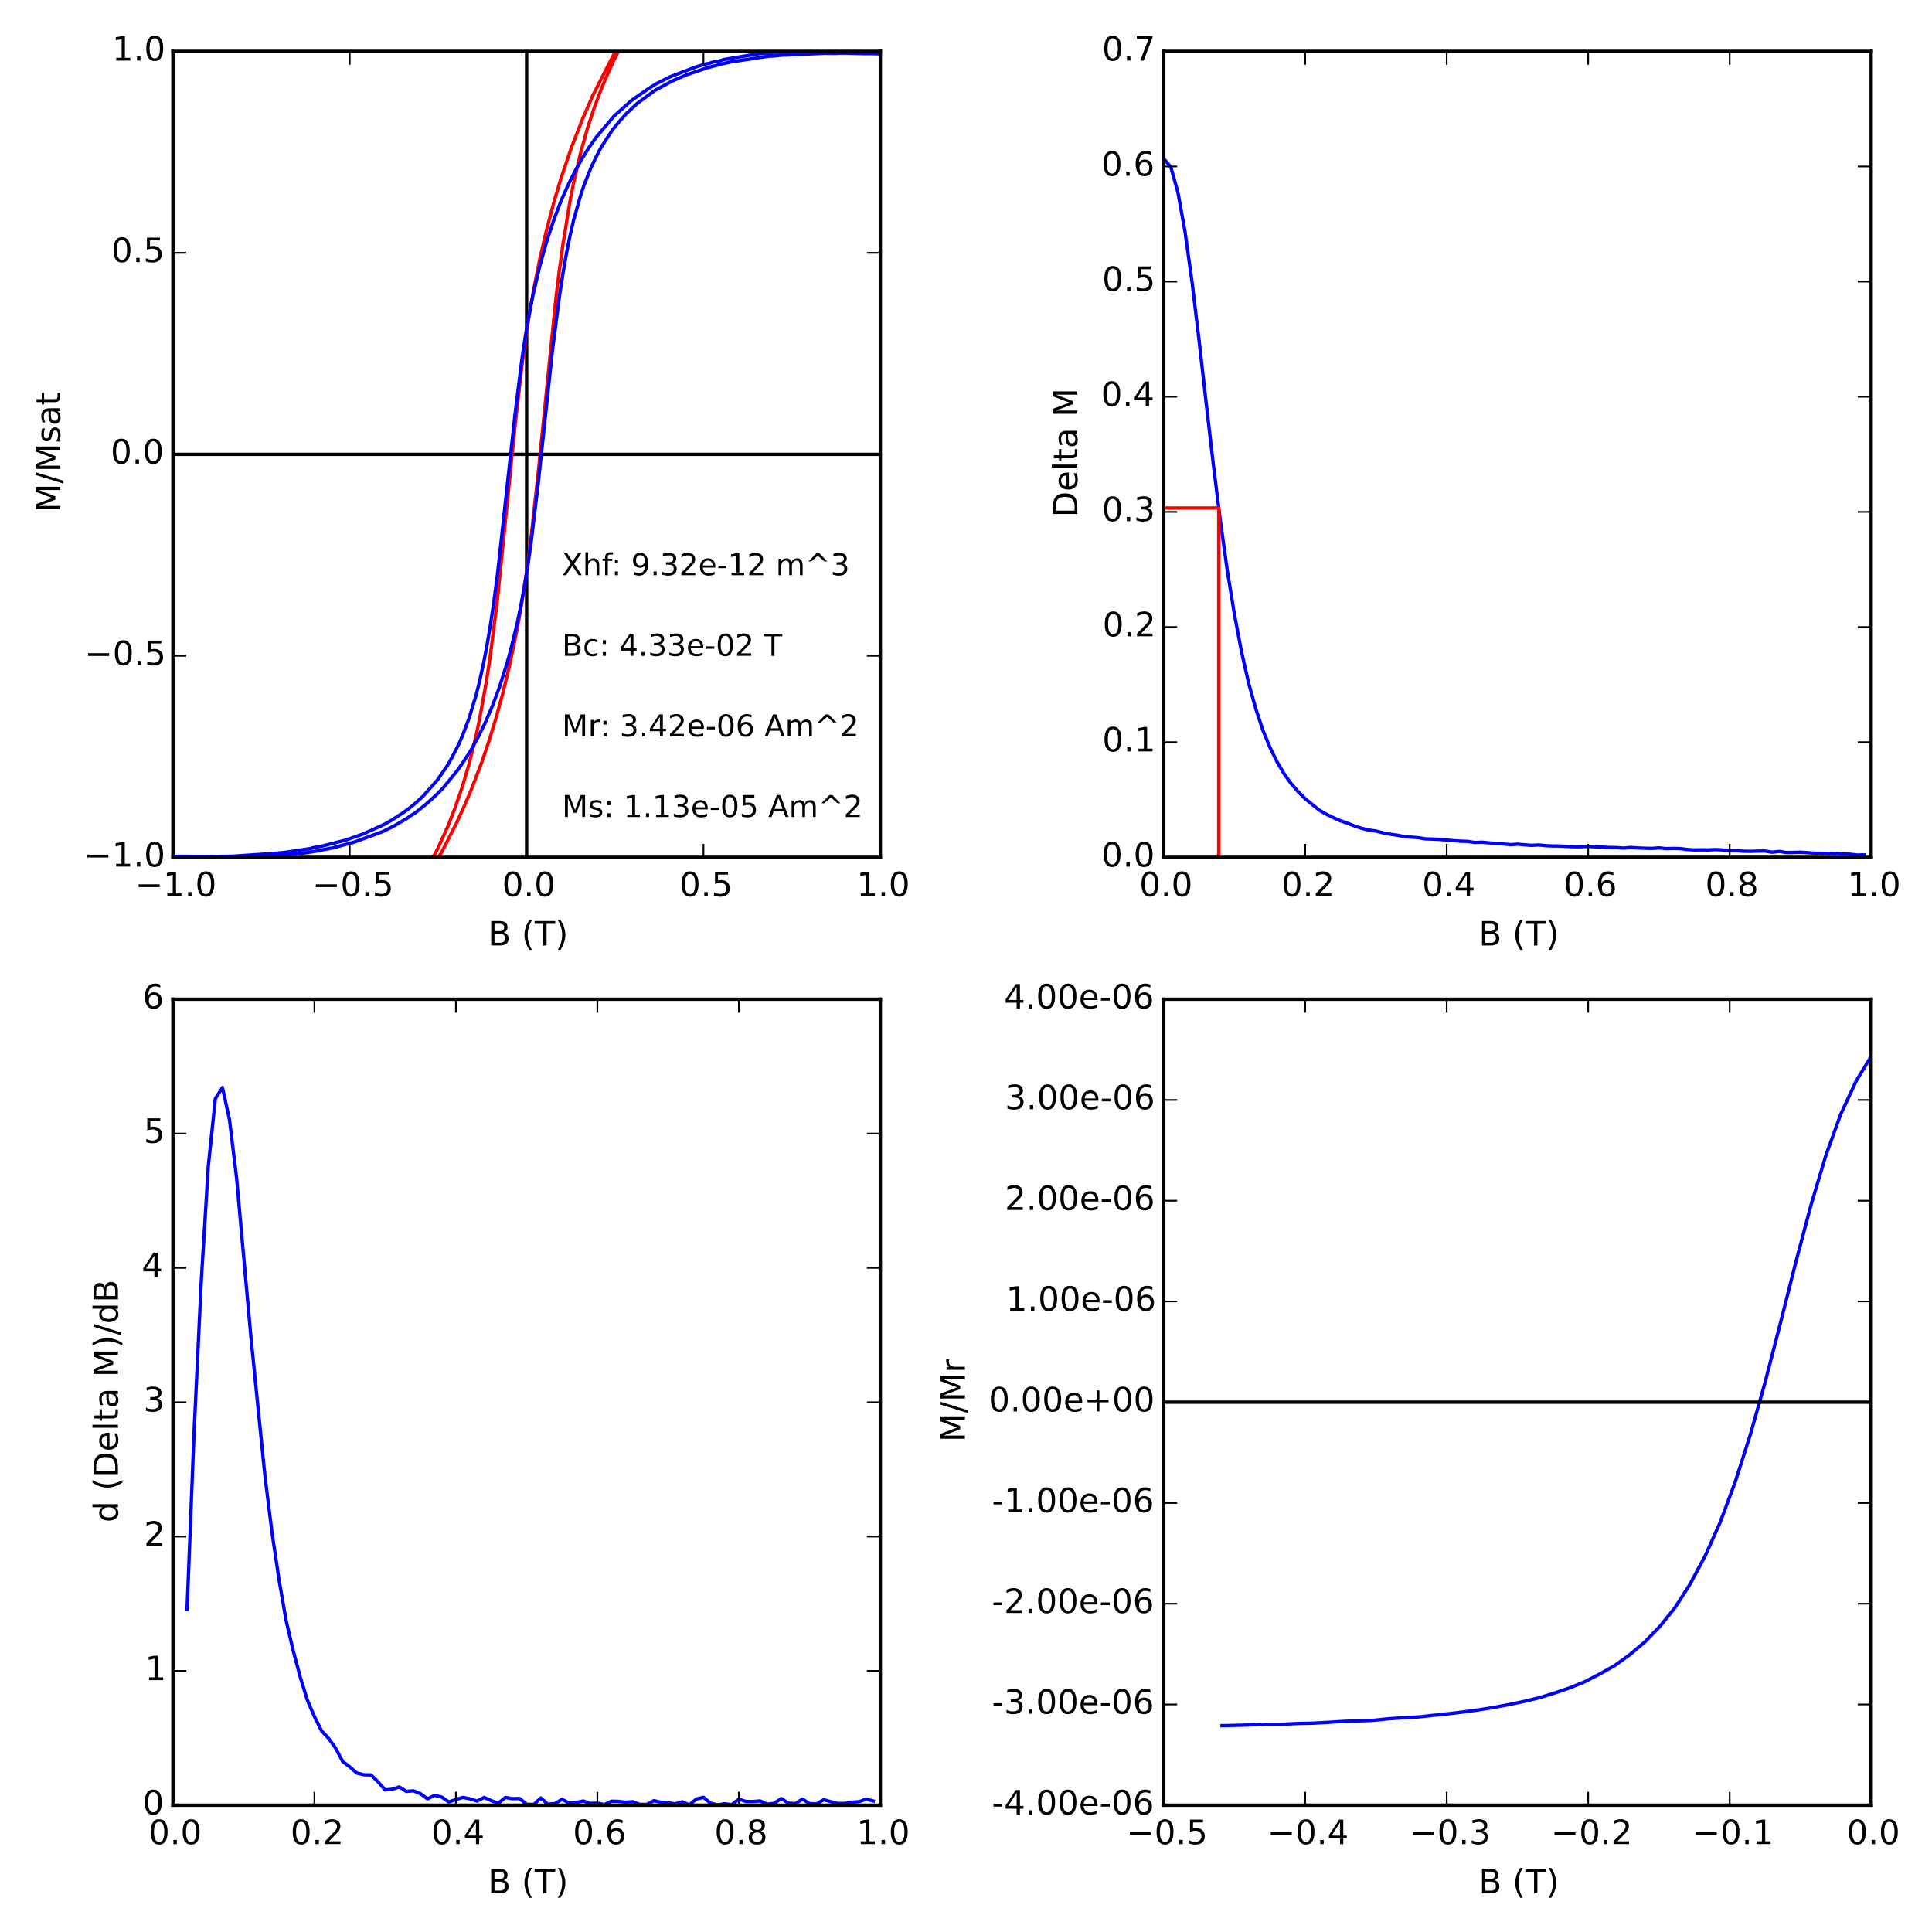 <?xml version="1.0" encoding="utf-8" standalone="no"?>
<!DOCTYPE svg PUBLIC "-//W3C//DTD SVG 1.1//EN"
  "http://www.w3.org/Graphics/SVG/1.1/DTD/svg11.dtd">
<!-- Created with matplotlib (http://matplotlib.org/) -->
<svg height="576pt" version="1.1" viewBox="0 0 576 576" width="576pt" xmlns="http://www.w3.org/2000/svg" xmlns:xlink="http://www.w3.org/1999/xlink">
 <defs>
  <style type="text/css">
*{stroke-linecap:butt;stroke-linejoin:round;}
  </style>
 </defs>
 <g id="figure_1">
  <g id="patch_1">
   <path d="
M0 576
L576 576
L576 0
L0 0
z
" style="fill:#ffffff;"/>
  </g>
  <g id="axes_1">
   <g id="patch_2">
    <path d="
M51.553 255.6
L262.459 255.6
L262.459 15.3
L51.553 15.3
z
" style="fill:#ffffff;"/>
   </g>
   <g id="line2d_1">
    <path clip-path="url(#pccb680d2b7)" d="
M51.553 135.45
L262.459 135.45" style="fill:none;stroke:#000000;stroke-linecap:square;"/>
   </g>
   <g id="line2d_2">
    <path clip-path="url(#pccb680d2b7)" d="
M157.006 255.6
L157.006 15.3" style="fill:none;stroke:#000000;stroke-linecap:square;"/>
   </g>
   <g id="line2d_3">
    <path clip-path="url(#pccb680d2b7)" d="
M194.207 -1
L188.347 7.408
L183.074 16.051
L176.747 28.428
L173.594 35.673
L170.43 43.782
L167.267 53.108
L165.158 60.204
L163.049 68.121
L160.939 77.169
L158.83 87.818
L157.781 93.879
L156.727 100.676
L155.672 108.401
L153.563 126.818
L148.296 178.771
L146.187 195.406
L145.132 202.437
L143.023 214.175
L141.968 219.19
L139.859 227.736
L137.75 234.843
L135.641 240.925
L133.543 246.313
L130.379 253.249
L126.161 261.145
L122.997 266.373
L119.834 271.068
L116.67 275.443
L113.507 279.497
L108.245 285.793
L101.917 292.622
L95.59 298.917
L84.001 309.374
L79.793 312.895
L77.684 314.709
L72.422 318.87
L66.095 323.885
L61.898 326.98
L59.789 328.58
L54.527 332.421
L52.418 334.022
L51.627 334.555
L51.975 334.342
L51.975 334.342
L54.063 332.955
L62.468 326.873
L64.566 325.272
L67.719 322.925
L72.992 318.764
L75.09 317.163
L85.625 308.52
L86.669 307.453
L89.832 304.786
L97.204 297.957
L105.64 289.421
L114.076 279.924
L117.229 275.976
L121.447 270.321
L127.775 260.718
L129.884 257.197
L131.993 253.462
L136.211 245.139
L138.32 240.519
L140.429 235.632
L143.582 227.384
L145.691 221.196
L147.805 214.313
L149.909 206.695
L152.023 197.913
L154.132 187.734
L155.182 181.961
L156.236 175.517
L157.291 168.293
L158.34 160.183
L160.449 141.041
L165.722 89.003
L166.776 80.467
L167.836 72.805
L169.935 59.98
L170.989 54.613
L173.098 45.554
L175.207 38.031
L177.316 31.661
L179.425 26.081
L182.589 18.825
L184.698 14.664
L186.807 10.716
L189.96 5.381
L194.234 -1
L194.234 -1" style="fill:none;stroke:#ff0000;stroke-linecap:square;"/>
   </g>
   <g id="line2d_4">
    <path clip-path="url(#pccb680d2b7)" d="
M262.069 15.72
L259.991 15.668
L258.937 15.523
L253.685 15.349
L252.641 15.212
L250.532 15.243
L244.226 15.137
L241.073 15.245
L238.964 15.169
L237.91 15.344
L236.855 15.306
L234.756 15.451
L232.647 15.482
L226.32 16.001
L215.764 17.747
L214.71 18.136
L212.601 18.487
L211.536 18.868
L210.481 19.043
L207.328 20.004
L199.936 22.825
L195.728 24.921
L193.619 26.233
L188.347 29.884
L183.074 34.602
L177.812 40.822
L175.703 43.809
L173.594 47.169
L171.485 50.912
L169.376 55.147
L167.267 59.894
L165.158 65.42
L163.049 71.767
L160.939 79.246
L158.83 88.325
L157.781 93.605
L156.727 99.617
L155.672 106.557
L153.563 123.404
L148.296 171.436
L147.241 179.422
L146.187 186.501
L145.132 192.748
L144.078 198.152
L143.023 202.916
L141.968 207.146
L139.859 214.123
L137.75 219.659
L136.706 222.03
L134.587 226.107
L133.543 227.998
L130.379 232.579
L126.161 237.335
L124.052 239.287
L121.943 241.025
L119.834 242.549
L116.67 244.569
L114.572 245.782
L108.245 248.648
L102.972 250.485
L95.59 252.353
L93.481 252.704
L92.437 252.994
L85.055 254.115
L80.837 254.497
L69.259 255.269
L67.15 255.299
L63.997 255.407
L61.898 255.339
L59.789 255.369
L54.527 255.294
L52.418 255.325
L51.627 255.278
L51.975 255.333
L54.063 255.527
L58.27 255.725
L59.315 255.662
L62.468 255.808
L64.566 255.797
L65.621 255.848
L66.665 255.785
L68.774 255.782
L72.992 255.668
L75.09 255.656
L81.417 255.325
L82.461 255.155
L85.625 254.99
L86.669 254.713
L89.832 254.441
L95.105 253.632
L96.149 253.355
L99.313 252.763
L105.64 251.045
L114.076 247.936
L117.229 246.375
L121.447 243.914
L122.512 243.119
L123.556 242.523
L126.72 240.01
L129.884 237.177
L131.993 235.039
L136.211 229.91
L138.32 226.887
L140.429 223.597
L142.538 219.773
L144.636 215.504
L146.751 210.607
L148.86 204.991
L150.969 198.35
L152.023 194.657
L154.132 186.074
L155.182 181.096
L156.236 175.45
L157.291 169.024
L158.34 161.71
L160.449 144.164
L164.667 104.763
L166.776 88.38
L167.836 81.521
L168.891 75.523
L169.935 70.285
L170.989 65.716
L173.098 58.254
L174.153 55.105
L176.262 49.819
L178.371 45.473
L179.425 43.572
L182.589 38.711
L184.698 36.147
L186.807 33.796
L189.96 30.848
L195.233 26.944
L200.505 24.108
L204.724 22.286
L211.051 20.141
L217.388 18.538
L228.999 16.765
L231.108 16.655
L233.217 16.438
L245.861 15.874
L249.014 15.914
L250.058 15.851
L252.167 15.847
L257.418 15.982
L259.527 15.979
L262.438 16.05
L262.438 16.05" style="fill:none;stroke:#0000ff;stroke-linecap:square;"/>
   </g>
   <g id="patch_3">
    <path d="
M51.553 15.3
L262.459 15.3" style="fill:none;stroke:#000000;stroke-linecap:square;stroke-linejoin:miter;"/>
   </g>
   <g id="patch_4">
    <path d="
M262.459 255.6
L262.459 15.3" style="fill:none;stroke:#000000;stroke-linecap:square;stroke-linejoin:miter;"/>
   </g>
   <g id="patch_5">
    <path d="
M51.553 255.6
L262.459 255.6" style="fill:none;stroke:#000000;stroke-linecap:square;stroke-linejoin:miter;"/>
   </g>
   <g id="patch_6">
    <path d="
M51.553 255.6
L51.553 15.3" style="fill:none;stroke:#000000;stroke-linecap:square;stroke-linejoin:miter;"/>
   </g>
   <g id="matplotlib.axis_1">
    <g id="xtick_1">
     <g id="line2d_5">
      <defs>
       <path d="
M0 0
L0 -4" id="m93b0483c22" style="stroke:#000000;stroke-width:0.5;"/>
      </defs>
      <g>
       <use style="stroke:#000000;stroke-width:0.5;" x="51.553" xlink:href="#m93b0483c22" y="255.6"/>
      </g>
     </g>
     <g id="line2d_6">
      <defs>
       <path d="
M0 0
L0 4" id="m741efc42ff" style="stroke:#000000;stroke-width:0.5;"/>
      </defs>
      <g>
       <use style="stroke:#000000;stroke-width:0.5;" x="51.553" xlink:href="#m741efc42ff" y="15.3"/>
      </g>
     </g>
     <g id="text_1">
      <!-- −1.0 -->
      <defs>
       <path d="
M10.594 35.5
L73.188 35.5
L73.188 27.203
L10.594 27.203
z
" id="BitstreamVeraSans-Roman-2212"/>
       <path d="
M31.781 66.406
Q24.172 66.406 20.328 58.906
Q16.5 51.422 16.5 36.375
Q16.5 21.391 20.328 13.891
Q24.172 6.391 31.781 6.391
Q39.453 6.391 43.281 13.891
Q47.125 21.391 47.125 36.375
Q47.125 51.422 43.281 58.906
Q39.453 66.406 31.781 66.406
M31.781 74.219
Q44.047 74.219 50.516 64.516
Q56.984 54.828 56.984 36.375
Q56.984 17.969 50.516 8.266
Q44.047 -1.422 31.781 -1.422
Q19.531 -1.422 13.062 8.266
Q6.594 17.969 6.594 36.375
Q6.594 54.828 13.062 64.516
Q19.531 74.219 31.781 74.219" id="BitstreamVeraSans-Roman-30"/>
       <path d="
M12.406 8.297
L28.516 8.297
L28.516 63.922
L10.984 60.406
L10.984 69.391
L28.422 72.906
L38.281 72.906
L38.281 8.297
L54.391 8.297
L54.391 0
L12.406 0
z
" id="BitstreamVeraSans-Roman-31"/>
       <path d="
M10.688 12.406
L21 12.406
L21 0
L10.688 0
z
" id="BitstreamVeraSans-Roman-2e"/>
      </defs>
      <g transform="translate(40.273 267.198)scale(0.1 -0.1)">
       <use xlink:href="#BitstreamVeraSans-Roman-2212"/>
       <use x="83.789" xlink:href="#BitstreamVeraSans-Roman-31"/>
       <use x="147.412" xlink:href="#BitstreamVeraSans-Roman-2e"/>
       <use x="179.199" xlink:href="#BitstreamVeraSans-Roman-30"/>
      </g>
     </g>
    </g>
    <g id="xtick_2">
     <g id="line2d_7">
      <g>
       <use style="stroke:#000000;stroke-width:0.5;" x="104.28" xlink:href="#m93b0483c22" y="255.6"/>
      </g>
     </g>
     <g id="line2d_8">
      <g>
       <use style="stroke:#000000;stroke-width:0.5;" x="104.28" xlink:href="#m741efc42ff" y="15.3"/>
      </g>
     </g>
     <g id="text_2">
      <!-- −0.5 -->
      <defs>
       <path d="
M10.797 72.906
L49.516 72.906
L49.516 64.594
L19.828 64.594
L19.828 46.734
Q21.969 47.469 24.109 47.828
Q26.266 48.188 28.422 48.188
Q40.625 48.188 47.75 41.5
Q54.891 34.812 54.891 23.391
Q54.891 11.625 47.562 5.094
Q40.234 -1.422 26.906 -1.422
Q22.312 -1.422 17.547 -0.641
Q12.797 0.141 7.719 1.703
L7.719 11.625
Q12.109 9.234 16.797 8.062
Q21.484 6.891 26.703 6.891
Q35.156 6.891 40.078 11.328
Q45.016 15.766 45.016 23.391
Q45.016 31 40.078 35.438
Q35.156 39.891 26.703 39.891
Q22.75 39.891 18.812 39.016
Q14.891 38.141 10.797 36.281
z
" id="BitstreamVeraSans-Roman-35"/>
      </defs>
      <g transform="translate(93.105 267.198)scale(0.1 -0.1)">
       <use xlink:href="#BitstreamVeraSans-Roman-2212"/>
       <use x="83.789" xlink:href="#BitstreamVeraSans-Roman-30"/>
       <use x="147.412" xlink:href="#BitstreamVeraSans-Roman-2e"/>
       <use x="179.199" xlink:href="#BitstreamVeraSans-Roman-35"/>
      </g>
     </g>
    </g>
    <g id="xtick_3">
     <g id="line2d_9">
      <g>
       <use style="stroke:#000000;stroke-width:0.5;" x="157.006" xlink:href="#m93b0483c22" y="255.6"/>
      </g>
     </g>
     <g id="line2d_10">
      <g>
       <use style="stroke:#000000;stroke-width:0.5;" x="157.006" xlink:href="#m741efc42ff" y="15.3"/>
      </g>
     </g>
     <g id="text_3">
      <!-- 0.0 -->
      <g transform="translate(149.716 267.198)scale(0.1 -0.1)">
       <use xlink:href="#BitstreamVeraSans-Roman-30"/>
       <use x="63.623" xlink:href="#BitstreamVeraSans-Roman-2e"/>
       <use x="95.41" xlink:href="#BitstreamVeraSans-Roman-30"/>
      </g>
     </g>
    </g>
    <g id="xtick_4">
     <g id="line2d_11">
      <g>
       <use style="stroke:#000000;stroke-width:0.5;" x="209.733" xlink:href="#m93b0483c22" y="255.6"/>
      </g>
     </g>
     <g id="line2d_12">
      <g>
       <use style="stroke:#000000;stroke-width:0.5;" x="209.733" xlink:href="#m741efc42ff" y="15.3"/>
      </g>
     </g>
     <g id="text_4">
      <!-- 0.5 -->
      <g transform="translate(202.547 267.198)scale(0.1 -0.1)">
       <use xlink:href="#BitstreamVeraSans-Roman-30"/>
       <use x="63.623" xlink:href="#BitstreamVeraSans-Roman-2e"/>
       <use x="95.41" xlink:href="#BitstreamVeraSans-Roman-35"/>
      </g>
     </g>
    </g>
    <g id="xtick_5">
     <g id="line2d_13">
      <g>
       <use style="stroke:#000000;stroke-width:0.5;" x="262.459" xlink:href="#m93b0483c22" y="255.6"/>
      </g>
     </g>
     <g id="line2d_14">
      <g>
       <use style="stroke:#000000;stroke-width:0.5;" x="262.459" xlink:href="#m741efc42ff" y="15.3"/>
      </g>
     </g>
     <g id="text_5">
      <!-- 1.0 -->
      <g transform="translate(255.389 267.198)scale(0.1 -0.1)">
       <use xlink:href="#BitstreamVeraSans-Roman-31"/>
       <use x="63.623" xlink:href="#BitstreamVeraSans-Roman-2e"/>
       <use x="95.41" xlink:href="#BitstreamVeraSans-Roman-30"/>
      </g>
     </g>
    </g>
    <g id="text_6">
     <!-- B (T) -->
     <defs>
      <path d="
M8.016 75.875
L15.828 75.875
Q23.141 64.359 26.781 53.312
Q30.422 42.281 30.422 31.391
Q30.422 20.453 26.781 9.375
Q23.141 -1.703 15.828 -13.188
L8.016 -13.188
Q14.5 -2 17.703 9.062
Q20.906 20.125 20.906 31.391
Q20.906 42.672 17.703 53.656
Q14.5 64.656 8.016 75.875" id="BitstreamVeraSans-Roman-29"/>
      <path id="BitstreamVeraSans-Roman-20"/>
      <path d="
M-0.297 72.906
L61.375 72.906
L61.375 64.594
L35.5 64.594
L35.5 0
L25.594 0
L25.594 64.594
L-0.297 64.594
z
" id="BitstreamVeraSans-Roman-54"/>
      <path d="
M19.672 34.812
L19.672 8.109
L35.5 8.109
Q43.453 8.109 47.281 11.406
Q51.125 14.703 51.125 21.484
Q51.125 28.328 47.281 31.562
Q43.453 34.812 35.5 34.812
z

M19.672 64.797
L19.672 42.828
L34.281 42.828
Q41.5 42.828 45.031 45.531
Q48.578 48.25 48.578 53.812
Q48.578 59.328 45.031 62.062
Q41.5 64.797 34.281 64.797
z

M9.812 72.906
L35.016 72.906
Q46.297 72.906 52.391 68.219
Q58.5 63.531 58.5 54.891
Q58.5 48.188 55.375 44.234
Q52.25 40.281 46.188 39.312
Q53.469 37.75 57.5 32.781
Q61.531 27.828 61.531 20.406
Q61.531 10.641 54.891 5.312
Q48.25 0 35.984 0
L9.812 0
z
" id="BitstreamVeraSans-Roman-42"/>
      <path d="
M31 75.875
Q24.469 64.656 21.281 53.656
Q18.109 42.672 18.109 31.391
Q18.109 20.125 21.312 9.062
Q24.516 -2 31 -13.188
L23.188 -13.188
Q15.875 -1.703 12.234 9.375
Q8.594 20.453 8.594 31.391
Q8.594 42.281 12.203 53.312
Q15.828 64.359 23.188 75.875
z
" id="BitstreamVeraSans-Roman-28"/>
     </defs>
     <g transform="translate(145.461 281.877)scale(0.1 -0.1)">
      <use xlink:href="#BitstreamVeraSans-Roman-42"/>
      <use x="68.604" xlink:href="#BitstreamVeraSans-Roman-20"/>
      <use x="100.391" xlink:href="#BitstreamVeraSans-Roman-28"/>
      <use x="139.404" xlink:href="#BitstreamVeraSans-Roman-54"/>
      <use x="200.488" xlink:href="#BitstreamVeraSans-Roman-29"/>
     </g>
    </g>
   </g>
   <g id="matplotlib.axis_2">
    <g id="ytick_1">
     <g id="line2d_15">
      <defs>
       <path d="
M0 0
L4 0" id="m728421d6d4" style="stroke:#000000;stroke-width:0.5;"/>
      </defs>
      <g>
       <use style="stroke:#000000;stroke-width:0.5;" x="51.553" xlink:href="#m728421d6d4" y="255.6"/>
      </g>
     </g>
     <g id="line2d_16">
      <defs>
       <path d="
M0 0
L-4 0" id="mcb0005524f" style="stroke:#000000;stroke-width:0.5;"/>
      </defs>
      <g>
       <use style="stroke:#000000;stroke-width:0.5;" x="262.459" xlink:href="#mcb0005524f" y="255.6"/>
      </g>
     </g>
     <g id="text_7">
      <!-- −1.0 -->
      <g transform="translate(24.994 258.359)scale(0.1 -0.1)">
       <use xlink:href="#BitstreamVeraSans-Roman-2212"/>
       <use x="83.789" xlink:href="#BitstreamVeraSans-Roman-31"/>
       <use x="147.412" xlink:href="#BitstreamVeraSans-Roman-2e"/>
       <use x="179.199" xlink:href="#BitstreamVeraSans-Roman-30"/>
      </g>
     </g>
    </g>
    <g id="ytick_2">
     <g id="line2d_17">
      <g>
       <use style="stroke:#000000;stroke-width:0.5;" x="51.553" xlink:href="#m728421d6d4" y="195.525"/>
      </g>
     </g>
     <g id="line2d_18">
      <g>
       <use style="stroke:#000000;stroke-width:0.5;" x="262.459" xlink:href="#mcb0005524f" y="195.525"/>
      </g>
     </g>
     <g id="text_8">
      <!-- −0.5 -->
      <g transform="translate(25.203 198.284)scale(0.1 -0.1)">
       <use xlink:href="#BitstreamVeraSans-Roman-2212"/>
       <use x="83.789" xlink:href="#BitstreamVeraSans-Roman-30"/>
       <use x="147.412" xlink:href="#BitstreamVeraSans-Roman-2e"/>
       <use x="179.199" xlink:href="#BitstreamVeraSans-Roman-35"/>
      </g>
     </g>
    </g>
    <g id="ytick_3">
     <g id="line2d_19">
      <g>
       <use style="stroke:#000000;stroke-width:0.5;" x="51.553" xlink:href="#m728421d6d4" y="135.45"/>
      </g>
     </g>
     <g id="line2d_20">
      <g>
       <use style="stroke:#000000;stroke-width:0.5;" x="262.459" xlink:href="#mcb0005524f" y="135.45"/>
      </g>
     </g>
     <g id="text_9">
      <!-- 0.0 -->
      <g transform="translate(32.973 138.209)scale(0.1 -0.1)">
       <use xlink:href="#BitstreamVeraSans-Roman-30"/>
       <use x="63.623" xlink:href="#BitstreamVeraSans-Roman-2e"/>
       <use x="95.41" xlink:href="#BitstreamVeraSans-Roman-30"/>
      </g>
     </g>
    </g>
    <g id="ytick_4">
     <g id="line2d_21">
      <g>
       <use style="stroke:#000000;stroke-width:0.5;" x="51.553" xlink:href="#m728421d6d4" y="75.375"/>
      </g>
     </g>
     <g id="line2d_22">
      <g>
       <use style="stroke:#000000;stroke-width:0.5;" x="262.459" xlink:href="#mcb0005524f" y="75.375"/>
      </g>
     </g>
     <g id="text_10">
      <!-- 0.5 -->
      <g transform="translate(33.183 78.134)scale(0.1 -0.1)">
       <use xlink:href="#BitstreamVeraSans-Roman-30"/>
       <use x="63.623" xlink:href="#BitstreamVeraSans-Roman-2e"/>
       <use x="95.41" xlink:href="#BitstreamVeraSans-Roman-35"/>
      </g>
     </g>
    </g>
    <g id="ytick_5">
     <g id="line2d_23">
      <g>
       <use style="stroke:#000000;stroke-width:0.5;" x="51.553" xlink:href="#m728421d6d4" y="15.3"/>
      </g>
     </g>
     <g id="line2d_24">
      <g>
       <use style="stroke:#000000;stroke-width:0.5;" x="262.459" xlink:href="#mcb0005524f" y="15.3"/>
      </g>
     </g>
     <g id="text_11">
      <!-- 1.0 -->
      <g transform="translate(33.413 18.059)scale(0.1 -0.1)">
       <use xlink:href="#BitstreamVeraSans-Roman-31"/>
       <use x="63.623" xlink:href="#BitstreamVeraSans-Roman-2e"/>
       <use x="95.41" xlink:href="#BitstreamVeraSans-Roman-30"/>
      </g>
     </g>
    </g>
    <g id="text_12">
     <!-- M/Msat -->
     <defs>
      <path d="
M18.312 70.219
L18.312 54.688
L36.812 54.688
L36.812 47.703
L18.312 47.703
L18.312 18.016
Q18.312 11.328 20.141 9.422
Q21.969 7.516 27.594 7.516
L36.812 7.516
L36.812 0
L27.594 0
Q17.188 0 13.234 3.875
Q9.281 7.766 9.281 18.016
L9.281 47.703
L2.688 47.703
L2.688 54.688
L9.281 54.688
L9.281 70.219
z
" id="BitstreamVeraSans-Roman-74"/>
      <path d="
M9.812 72.906
L24.516 72.906
L43.109 23.297
L61.812 72.906
L76.516 72.906
L76.516 0
L66.891 0
L66.891 64.016
L48.094 14.016
L38.188 14.016
L19.391 64.016
L19.391 0
L9.812 0
z
" id="BitstreamVeraSans-Roman-4d"/>
      <path d="
M34.281 27.484
Q23.391 27.484 19.188 25
Q14.984 22.516 14.984 16.5
Q14.984 11.719 18.141 8.906
Q21.297 6.109 26.703 6.109
Q34.188 6.109 38.703 11.406
Q43.219 16.703 43.219 25.484
L43.219 27.484
z

M52.203 31.203
L52.203 0
L43.219 0
L43.219 8.297
Q40.141 3.328 35.547 0.953
Q30.953 -1.422 24.312 -1.422
Q15.922 -1.422 10.953 3.297
Q6 8.016 6 15.922
Q6 25.141 12.172 29.828
Q18.359 34.516 30.609 34.516
L43.219 34.516
L43.219 35.406
Q43.219 41.609 39.141 45
Q35.062 48.391 27.688 48.391
Q23 48.391 18.547 47.266
Q14.109 46.141 10.016 43.891
L10.016 52.203
Q14.938 54.109 19.578 55.047
Q24.219 56 28.609 56
Q40.484 56 46.344 49.844
Q52.203 43.703 52.203 31.203" id="BitstreamVeraSans-Roman-61"/>
      <path d="
M44.281 53.078
L44.281 44.578
Q40.484 46.531 36.375 47.5
Q32.281 48.484 27.875 48.484
Q21.188 48.484 17.844 46.438
Q14.5 44.391 14.5 40.281
Q14.5 37.156 16.891 35.375
Q19.281 33.594 26.516 31.984
L29.594 31.297
Q39.156 29.25 43.188 25.516
Q47.219 21.781 47.219 15.094
Q47.219 7.469 41.188 3.016
Q35.156 -1.422 24.609 -1.422
Q20.219 -1.422 15.453 -0.562
Q10.688 0.297 5.422 2
L5.422 11.281
Q10.406 8.688 15.234 7.391
Q20.062 6.109 24.812 6.109
Q31.156 6.109 34.562 8.281
Q37.984 10.453 37.984 14.406
Q37.984 18.062 35.516 20.016
Q33.062 21.969 24.703 23.781
L21.578 24.516
Q13.234 26.266 9.516 29.906
Q5.812 33.547 5.812 39.891
Q5.812 47.609 11.281 51.797
Q16.75 56 26.812 56
Q31.781 56 36.172 55.266
Q40.578 54.547 44.281 53.078" id="BitstreamVeraSans-Roman-73"/>
      <path d="
M25.391 72.906
L33.688 72.906
L8.297 -9.281
L0 -9.281
z
" id="BitstreamVeraSans-Roman-2f"/>
     </defs>
     <g transform="translate(17.914 152.781)rotate(-90.0)scale(0.1 -0.1)">
      <use xlink:href="#BitstreamVeraSans-Roman-4d"/>
      <use x="86.279" xlink:href="#BitstreamVeraSans-Roman-2f"/>
      <use x="119.971" xlink:href="#BitstreamVeraSans-Roman-4d"/>
      <use x="206.25" xlink:href="#BitstreamVeraSans-Roman-73"/>
      <use x="258.35" xlink:href="#BitstreamVeraSans-Roman-61"/>
      <use x="319.629" xlink:href="#BitstreamVeraSans-Roman-74"/>
     </g>
    </g>
   </g>
   <g id="text_13">
    <!-- Ms: 1.13e-05 Am^2 -->
    <defs>
     <path d="
M19.188 8.297
L53.609 8.297
L53.609 0
L7.328 0
L7.328 8.297
Q12.938 14.109 22.625 23.891
Q32.328 33.688 34.812 36.531
Q39.547 41.844 41.422 45.531
Q43.312 49.219 43.312 52.781
Q43.312 58.594 39.234 62.25
Q35.156 65.922 28.609 65.922
Q23.969 65.922 18.812 64.312
Q13.672 62.703 7.812 59.422
L7.812 69.391
Q13.766 71.781 18.938 73
Q24.125 74.219 28.422 74.219
Q39.75 74.219 46.484 68.547
Q53.219 62.891 53.219 53.422
Q53.219 48.922 51.531 44.891
Q49.859 40.875 45.406 35.406
Q44.188 33.984 37.641 27.219
Q31.109 20.453 19.188 8.297" id="BitstreamVeraSans-Roman-32"/>
     <path d="
M40.578 39.312
Q47.656 37.797 51.625 33
Q55.609 28.219 55.609 21.188
Q55.609 10.406 48.188 4.484
Q40.766 -1.422 27.094 -1.422
Q22.516 -1.422 17.656 -0.516
Q12.797 0.391 7.625 2.203
L7.625 11.719
Q11.719 9.328 16.594 8.109
Q21.484 6.891 26.812 6.891
Q36.078 6.891 40.938 10.547
Q45.797 14.203 45.797 21.188
Q45.797 27.641 41.281 31.266
Q36.766 34.906 28.719 34.906
L20.219 34.906
L20.219 43.016
L29.109 43.016
Q36.375 43.016 40.234 45.922
Q44.094 48.828 44.094 54.297
Q44.094 59.906 40.109 62.906
Q36.141 65.922 28.719 65.922
Q24.656 65.922 20.016 65.031
Q15.375 64.156 9.812 62.312
L9.812 71.094
Q15.438 72.656 20.344 73.438
Q25.25 74.219 29.594 74.219
Q40.828 74.219 47.359 69.109
Q53.906 64.016 53.906 55.328
Q53.906 49.266 50.438 45.094
Q46.969 40.922 40.578 39.312" id="BitstreamVeraSans-Roman-33"/>
     <path d="
M46.688 72.906
L73.188 45.703
L63.375 45.703
L41.891 64.984
L20.406 45.703
L10.594 45.703
L37.109 72.906
z
" id="BitstreamVeraSans-Roman-5e"/>
     <path d="
M52 44.188
Q55.375 50.25 60.062 53.125
Q64.75 56 71.094 56
Q79.641 56 84.281 50.016
Q88.922 44.047 88.922 33.016
L88.922 0
L79.891 0
L79.891 32.719
Q79.891 40.578 77.094 44.375
Q74.312 48.188 68.609 48.188
Q61.625 48.188 57.562 43.547
Q53.516 38.922 53.516 30.906
L53.516 0
L44.484 0
L44.484 32.719
Q44.484 40.625 41.703 44.406
Q38.922 48.188 33.109 48.188
Q26.219 48.188 22.156 43.531
Q18.109 38.875 18.109 30.906
L18.109 0
L9.078 0
L9.078 54.688
L18.109 54.688
L18.109 46.188
Q21.188 51.219 25.484 53.609
Q29.781 56 35.688 56
Q41.656 56 45.828 52.969
Q50 49.953 52 44.188" id="BitstreamVeraSans-Roman-6d"/>
     <path d="
M11.719 12.406
L22.016 12.406
L22.016 0
L11.719 0
z

M11.719 51.703
L22.016 51.703
L22.016 39.312
L11.719 39.312
z
" id="BitstreamVeraSans-Roman-3a"/>
     <path d="
M4.891 31.391
L31.203 31.391
L31.203 23.391
L4.891 23.391
z
" id="BitstreamVeraSans-Roman-2d"/>
     <path d="
M34.188 63.188
L20.797 26.906
L47.609 26.906
z

M28.609 72.906
L39.797 72.906
L67.578 0
L57.328 0
L50.688 18.703
L17.828 18.703
L11.188 0
L0.781 0
z
" id="BitstreamVeraSans-Roman-41"/>
     <path d="
M56.203 29.594
L56.203 25.203
L14.891 25.203
Q15.484 15.922 20.484 11.062
Q25.484 6.203 34.422 6.203
Q39.594 6.203 44.453 7.469
Q49.312 8.734 54.109 11.281
L54.109 2.781
Q49.266 0.734 44.188 -0.344
Q39.109 -1.422 33.891 -1.422
Q20.797 -1.422 13.156 6.188
Q5.516 13.812 5.516 26.812
Q5.516 40.234 12.766 48.109
Q20.016 56 32.328 56
Q43.359 56 49.781 48.891
Q56.203 41.797 56.203 29.594
M47.219 32.234
Q47.125 39.594 43.094 43.984
Q39.062 48.391 32.422 48.391
Q24.906 48.391 20.391 44.141
Q15.875 39.891 15.188 32.172
z
" id="BitstreamVeraSans-Roman-65"/>
    </defs>
    <g transform="translate(167.551 243.585)scale(0.09 -0.09)">
     <use xlink:href="#BitstreamVeraSans-Roman-4d"/>
     <use x="86.279" xlink:href="#BitstreamVeraSans-Roman-73"/>
     <use x="138.379" xlink:href="#BitstreamVeraSans-Roman-3a"/>
     <use x="172.07" xlink:href="#BitstreamVeraSans-Roman-20"/>
     <use x="203.857" xlink:href="#BitstreamVeraSans-Roman-31"/>
     <use x="267.48" xlink:href="#BitstreamVeraSans-Roman-2e"/>
     <use x="299.268" xlink:href="#BitstreamVeraSans-Roman-31"/>
     <use x="362.891" xlink:href="#BitstreamVeraSans-Roman-33"/>
     <use x="426.514" xlink:href="#BitstreamVeraSans-Roman-65"/>
     <use x="488.037" xlink:href="#BitstreamVeraSans-Roman-2d"/>
     <use x="524.121" xlink:href="#BitstreamVeraSans-Roman-30"/>
     <use x="587.744" xlink:href="#BitstreamVeraSans-Roman-35"/>
     <use x="651.367" xlink:href="#BitstreamVeraSans-Roman-20"/>
     <use x="683.154" xlink:href="#BitstreamVeraSans-Roman-41"/>
     <use x="751.562" xlink:href="#BitstreamVeraSans-Roman-6d"/>
     <use x="848.975" xlink:href="#BitstreamVeraSans-Roman-5e"/>
     <use x="932.764" xlink:href="#BitstreamVeraSans-Roman-32"/>
    </g>
   </g>
   <g id="text_14">
    <!-- Mr: 3.42e-06 Am^2 -->
    <defs>
     <path d="
M33.016 40.375
Q26.375 40.375 22.484 35.828
Q18.609 31.297 18.609 23.391
Q18.609 15.531 22.484 10.953
Q26.375 6.391 33.016 6.391
Q39.656 6.391 43.531 10.953
Q47.406 15.531 47.406 23.391
Q47.406 31.297 43.531 35.828
Q39.656 40.375 33.016 40.375
M52.594 71.297
L52.594 62.312
Q48.875 64.062 45.094 64.984
Q41.312 65.922 37.594 65.922
Q27.828 65.922 22.672 59.328
Q17.531 52.734 16.797 39.406
Q19.672 43.656 24.016 45.922
Q28.375 48.188 33.594 48.188
Q44.578 48.188 50.953 41.516
Q57.328 34.859 57.328 23.391
Q57.328 12.156 50.688 5.359
Q44.047 -1.422 33.016 -1.422
Q20.359 -1.422 13.672 8.266
Q6.984 17.969 6.984 36.375
Q6.984 53.656 15.188 63.938
Q23.391 74.219 37.203 74.219
Q40.922 74.219 44.703 73.484
Q48.484 72.75 52.594 71.297" id="BitstreamVeraSans-Roman-36"/>
     <path d="
M41.109 46.297
Q39.594 47.172 37.812 47.578
Q36.031 48 33.891 48
Q26.266 48 22.188 43.047
Q18.109 38.094 18.109 28.812
L18.109 0
L9.078 0
L9.078 54.688
L18.109 54.688
L18.109 46.188
Q20.953 51.172 25.484 53.578
Q30.031 56 36.531 56
Q37.453 56 38.578 55.875
Q39.703 55.766 41.062 55.516
z
" id="BitstreamVeraSans-Roman-72"/>
     <path d="
M37.797 64.312
L12.891 25.391
L37.797 25.391
z

M35.203 72.906
L47.609 72.906
L47.609 25.391
L58.016 25.391
L58.016 17.188
L47.609 17.188
L47.609 0
L37.797 0
L37.797 17.188
L4.891 17.188
L4.891 26.703
z
" id="BitstreamVeraSans-Roman-34"/>
    </defs>
    <g transform="translate(167.551 219.555)scale(0.09 -0.09)">
     <use xlink:href="#BitstreamVeraSans-Roman-4d"/>
     <use x="86.279" xlink:href="#BitstreamVeraSans-Roman-72"/>
     <use x="125.643" xlink:href="#BitstreamVeraSans-Roman-3a"/>
     <use x="159.334" xlink:href="#BitstreamVeraSans-Roman-20"/>
     <use x="191.121" xlink:href="#BitstreamVeraSans-Roman-33"/>
     <use x="254.744" xlink:href="#BitstreamVeraSans-Roman-2e"/>
     <use x="286.531" xlink:href="#BitstreamVeraSans-Roman-34"/>
     <use x="350.154" xlink:href="#BitstreamVeraSans-Roman-32"/>
     <use x="413.777" xlink:href="#BitstreamVeraSans-Roman-65"/>
     <use x="475.301" xlink:href="#BitstreamVeraSans-Roman-2d"/>
     <use x="511.385" xlink:href="#BitstreamVeraSans-Roman-30"/>
     <use x="575.008" xlink:href="#BitstreamVeraSans-Roman-36"/>
     <use x="638.631" xlink:href="#BitstreamVeraSans-Roman-20"/>
     <use x="670.418" xlink:href="#BitstreamVeraSans-Roman-41"/>
     <use x="738.826" xlink:href="#BitstreamVeraSans-Roman-6d"/>
     <use x="836.238" xlink:href="#BitstreamVeraSans-Roman-5e"/>
     <use x="920.027" xlink:href="#BitstreamVeraSans-Roman-32"/>
    </g>
   </g>
   <g id="text_15">
    <!-- Bc: 4.33e-02 T -->
    <defs>
     <path d="
M48.781 52.594
L48.781 44.188
Q44.969 46.297 41.141 47.344
Q37.312 48.391 33.406 48.391
Q24.656 48.391 19.812 42.844
Q14.984 37.312 14.984 27.297
Q14.984 17.281 19.812 11.734
Q24.656 6.203 33.406 6.203
Q37.312 6.203 41.141 7.25
Q44.969 8.297 48.781 10.406
L48.781 2.094
Q45.016 0.344 40.984 -0.531
Q36.969 -1.422 32.422 -1.422
Q20.062 -1.422 12.781 6.344
Q5.516 14.109 5.516 27.297
Q5.516 40.672 12.859 48.328
Q20.219 56 33.016 56
Q37.156 56 41.109 55.141
Q45.062 54.297 48.781 52.594" id="BitstreamVeraSans-Roman-63"/>
    </defs>
    <g transform="translate(167.551 195.525)scale(0.09 -0.09)">
     <use xlink:href="#BitstreamVeraSans-Roman-42"/>
     <use x="68.604" xlink:href="#BitstreamVeraSans-Roman-63"/>
     <use x="123.584" xlink:href="#BitstreamVeraSans-Roman-3a"/>
     <use x="157.275" xlink:href="#BitstreamVeraSans-Roman-20"/>
     <use x="189.062" xlink:href="#BitstreamVeraSans-Roman-34"/>
     <use x="252.686" xlink:href="#BitstreamVeraSans-Roman-2e"/>
     <use x="284.473" xlink:href="#BitstreamVeraSans-Roman-33"/>
     <use x="348.096" xlink:href="#BitstreamVeraSans-Roman-33"/>
     <use x="411.719" xlink:href="#BitstreamVeraSans-Roman-65"/>
     <use x="473.242" xlink:href="#BitstreamVeraSans-Roman-2d"/>
     <use x="509.326" xlink:href="#BitstreamVeraSans-Roman-30"/>
     <use x="572.949" xlink:href="#BitstreamVeraSans-Roman-32"/>
     <use x="636.572" xlink:href="#BitstreamVeraSans-Roman-20"/>
     <use x="668.359" xlink:href="#BitstreamVeraSans-Roman-54"/>
    </g>
   </g>
   <g id="text_16">
    <!-- Xhf: 9.32e-12 m^3 -->
    <defs>
     <path d="
M6.297 72.906
L16.891 72.906
L35.016 45.797
L53.219 72.906
L63.812 72.906
L40.375 37.891
L65.375 0
L54.781 0
L34.281 31
L13.625 0
L2.984 0
L29 38.922
z
" id="BitstreamVeraSans-Roman-58"/>
     <path d="
M10.984 1.516
L10.984 10.5
Q14.703 8.734 18.5 7.812
Q22.312 6.891 25.984 6.891
Q35.75 6.891 40.891 13.453
Q46.047 20.016 46.781 33.406
Q43.953 29.203 39.594 26.953
Q35.25 24.703 29.984 24.703
Q19.047 24.703 12.672 31.312
Q6.297 37.938 6.297 49.422
Q6.297 60.641 12.938 67.422
Q19.578 74.219 30.609 74.219
Q43.266 74.219 49.922 64.516
Q56.594 54.828 56.594 36.375
Q56.594 19.141 48.406 8.859
Q40.234 -1.422 26.422 -1.422
Q22.703 -1.422 18.891 -0.688
Q15.094 0.047 10.984 1.516
M30.609 32.422
Q37.25 32.422 41.125 36.953
Q45.016 41.5 45.016 49.422
Q45.016 57.281 41.125 61.844
Q37.25 66.406 30.609 66.406
Q23.969 66.406 20.094 61.844
Q16.219 57.281 16.219 49.422
Q16.219 41.5 20.094 36.953
Q23.969 32.422 30.609 32.422" id="BitstreamVeraSans-Roman-39"/>
     <path d="
M37.109 75.984
L37.109 68.5
L28.516 68.5
Q23.688 68.5 21.797 66.547
Q19.922 64.594 19.922 59.516
L19.922 54.688
L34.719 54.688
L34.719 47.703
L19.922 47.703
L19.922 0
L10.891 0
L10.891 47.703
L2.297 47.703
L2.297 54.688
L10.891 54.688
L10.891 58.5
Q10.891 67.625 15.141 71.797
Q19.391 75.984 28.609 75.984
z
" id="BitstreamVeraSans-Roman-66"/>
     <path d="
M54.891 33.016
L54.891 0
L45.906 0
L45.906 32.719
Q45.906 40.484 42.875 44.328
Q39.844 48.188 33.797 48.188
Q26.516 48.188 22.312 43.547
Q18.109 38.922 18.109 30.906
L18.109 0
L9.078 0
L9.078 75.984
L18.109 75.984
L18.109 46.188
Q21.344 51.125 25.703 53.562
Q30.078 56 35.797 56
Q45.219 56 50.047 50.172
Q54.891 44.344 54.891 33.016" id="BitstreamVeraSans-Roman-68"/>
    </defs>
    <g transform="translate(167.551 171.495)scale(0.09 -0.09)">
     <use xlink:href="#BitstreamVeraSans-Roman-58"/>
     <use x="68.506" xlink:href="#BitstreamVeraSans-Roman-68"/>
     <use x="131.885" xlink:href="#BitstreamVeraSans-Roman-66"/>
     <use x="163.465" xlink:href="#BitstreamVeraSans-Roman-3a"/>
     <use x="197.156" xlink:href="#BitstreamVeraSans-Roman-20"/>
     <use x="228.943" xlink:href="#BitstreamVeraSans-Roman-39"/>
     <use x="292.566" xlink:href="#BitstreamVeraSans-Roman-2e"/>
     <use x="324.354" xlink:href="#BitstreamVeraSans-Roman-33"/>
     <use x="387.977" xlink:href="#BitstreamVeraSans-Roman-32"/>
     <use x="451.6" xlink:href="#BitstreamVeraSans-Roman-65"/>
     <use x="513.123" xlink:href="#BitstreamVeraSans-Roman-2d"/>
     <use x="549.207" xlink:href="#BitstreamVeraSans-Roman-31"/>
     <use x="612.83" xlink:href="#BitstreamVeraSans-Roman-32"/>
     <use x="676.453" xlink:href="#BitstreamVeraSans-Roman-20"/>
     <use x="708.24" xlink:href="#BitstreamVeraSans-Roman-6d"/>
     <use x="805.652" xlink:href="#BitstreamVeraSans-Roman-5e"/>
     <use x="889.441" xlink:href="#BitstreamVeraSans-Roman-33"/>
    </g>
   </g>
  </g>
  <g id="axes_2">
   <g id="patch_7">
    <path d="
M346.954 255.6
L557.859 255.6
L557.859 15.3
L346.954 15.3
z
" style="fill:#ffffff;"/>
   </g>
   <g id="line2d_25">
    <path clip-path="url(#pc96bd68719)" d="
M346.954 47.314
L349.063 49.806
L351.172 57.325
L353.281 68.951
L355.39 84.05
L357.499 101.605
L359.608 120.17
L361.717 138.284
L363.826 155.195
L365.935 170.343
L368.044 183.232
L370.153 194.375
L372.262 203.658
L374.371 211.237
L376.48 217.61
L378.589 222.763
L380.698 227.052
L382.808 230.665
L384.917 233.601
L387.026 236.039
L389.135 238.138
L391.244 239.848
L393.353 241.558
L395.462 242.765
L397.571 243.791
L399.68 244.725
L401.789 245.435
L403.898 246.281
L406.007 246.981
L408.116 247.475
L410.225 247.762
L412.334 248.292
L414.443 248.695
L416.552 248.996
L418.662 249.43
L420.771 249.582
L422.88 249.756
L424.989 250.087
L427.098 250.171
L429.207 250.252
L431.316 250.465
L433.425 250.65
L435.534 250.79
L437.643 250.86
L439.752 251.187
L441.861 251.091
L443.97 251.286
L446.079 251.485
L448.188 251.618
L450.297 251.829
L452.406 251.671
L454.516 251.86
L456.625 252.039
L458.734 251.912
L460.843 252.122
L462.952 252.21
L465.061 252.233
L467.17 252.349
L469.279 252.449
L471.388 252.44
L473.497 252.344
L475.606 252.47
L477.715 252.548
L479.824 252.666
L481.933 252.701
L484.042 252.843
L486.151 252.66
L488.26 252.801
L490.369 252.893
L492.479 252.949
L494.588 252.773
L496.697 253.017
L498.806 252.946
L500.915 252.997
L503.024 253.26
L505.133 253.401
L507.242 253.362
L509.351 253.386
L511.46 253.288
L513.569 253.411
L515.678 253.597
L517.787 253.602
L519.896 253.786
L522.005 253.821
L524.114 253.735
L526.223 253.721
L528.333 254.075
L530.442 253.826
L532.551 254.154
L534.66 254.141
L536.769 254.073
L538.878 254.208
L540.987 254.355
L543.096 254.386
L545.205 254.444
L547.314 254.479
L549.423 254.602
L551.532 254.657
L553.641 254.913
L555.75 254.872" style="fill:none;stroke:#0000ff;stroke-linecap:square;"/>
   </g>
   <g id="line2d_26">
    <path clip-path="url(#pc96bd68719)" d="
M346.954 151.457
L363.36 151.457
L363.36 255.6" style="fill:none;stroke:#ff0000;stroke-linecap:square;"/>
   </g>
   <g id="patch_8">
    <path d="
M346.954 15.3
L557.859 15.3" style="fill:none;stroke:#000000;stroke-linecap:square;stroke-linejoin:miter;"/>
   </g>
   <g id="patch_9">
    <path d="
M557.859 255.6
L557.859 15.3" style="fill:none;stroke:#000000;stroke-linecap:square;stroke-linejoin:miter;"/>
   </g>
   <g id="patch_10">
    <path d="
M346.954 255.6
L557.859 255.6" style="fill:none;stroke:#000000;stroke-linecap:square;stroke-linejoin:miter;"/>
   </g>
   <g id="patch_11">
    <path d="
M346.954 255.6
L346.954 15.3" style="fill:none;stroke:#000000;stroke-linecap:square;stroke-linejoin:miter;"/>
   </g>
   <g id="matplotlib.axis_3">
    <g id="xtick_6">
     <g id="line2d_27">
      <g>
       <use style="stroke:#000000;stroke-width:0.5;" x="346.954" xlink:href="#m93b0483c22" y="255.6"/>
      </g>
     </g>
     <g id="line2d_28">
      <g>
       <use style="stroke:#000000;stroke-width:0.5;" x="346.954" xlink:href="#m741efc42ff" y="15.3"/>
      </g>
     </g>
     <g id="text_17">
      <!-- 0.0 -->
      <g transform="translate(339.664 267.198)scale(0.1 -0.1)">
       <use xlink:href="#BitstreamVeraSans-Roman-30"/>
       <use x="63.623" xlink:href="#BitstreamVeraSans-Roman-2e"/>
       <use x="95.41" xlink:href="#BitstreamVeraSans-Roman-30"/>
      </g>
     </g>
    </g>
    <g id="xtick_7">
     <g id="line2d_29">
      <g>
       <use style="stroke:#000000;stroke-width:0.5;" x="389.135" xlink:href="#m93b0483c22" y="255.6"/>
      </g>
     </g>
     <g id="line2d_30">
      <g>
       <use style="stroke:#000000;stroke-width:0.5;" x="389.135" xlink:href="#m741efc42ff" y="15.3"/>
      </g>
     </g>
     <g id="text_18">
      <!-- 0.2 -->
      <g transform="translate(382.014 267.198)scale(0.1 -0.1)">
       <use xlink:href="#BitstreamVeraSans-Roman-30"/>
       <use x="63.623" xlink:href="#BitstreamVeraSans-Roman-2e"/>
       <use x="95.41" xlink:href="#BitstreamVeraSans-Roman-32"/>
      </g>
     </g>
    </g>
    <g id="xtick_8">
     <g id="line2d_31">
      <g>
       <use style="stroke:#000000;stroke-width:0.5;" x="431.316" xlink:href="#m93b0483c22" y="255.6"/>
      </g>
     </g>
     <g id="line2d_32">
      <g>
       <use style="stroke:#000000;stroke-width:0.5;" x="431.316" xlink:href="#m741efc42ff" y="15.3"/>
      </g>
     </g>
     <g id="text_19">
      <!-- 0.4 -->
      <g transform="translate(423.974 267.198)scale(0.1 -0.1)">
       <use xlink:href="#BitstreamVeraSans-Roman-30"/>
       <use x="63.623" xlink:href="#BitstreamVeraSans-Roman-2e"/>
       <use x="95.41" xlink:href="#BitstreamVeraSans-Roman-34"/>
      </g>
     </g>
    </g>
    <g id="xtick_9">
     <g id="line2d_33">
      <g>
       <use style="stroke:#000000;stroke-width:0.5;" x="473.497" xlink:href="#m93b0483c22" y="255.6"/>
      </g>
     </g>
     <g id="line2d_34">
      <g>
       <use style="stroke:#000000;stroke-width:0.5;" x="473.497" xlink:href="#m741efc42ff" y="15.3"/>
      </g>
     </g>
     <g id="text_20">
      <!-- 0.6 -->
      <g transform="translate(466.19 267.198)scale(0.1 -0.1)">
       <use xlink:href="#BitstreamVeraSans-Roman-30"/>
       <use x="63.623" xlink:href="#BitstreamVeraSans-Roman-2e"/>
       <use x="95.41" xlink:href="#BitstreamVeraSans-Roman-36"/>
      </g>
     </g>
    </g>
    <g id="xtick_10">
     <g id="line2d_35">
      <g>
       <use style="stroke:#000000;stroke-width:0.5;" x="515.678" xlink:href="#m93b0483c22" y="255.6"/>
      </g>
     </g>
     <g id="line2d_36">
      <g>
       <use style="stroke:#000000;stroke-width:0.5;" x="515.678" xlink:href="#m741efc42ff" y="15.3"/>
      </g>
     </g>
     <g id="text_21">
      <!-- 0.8 -->
      <defs>
       <path d="
M31.781 34.625
Q24.75 34.625 20.719 30.859
Q16.703 27.094 16.703 20.516
Q16.703 13.922 20.719 10.156
Q24.75 6.391 31.781 6.391
Q38.812 6.391 42.859 10.172
Q46.922 13.969 46.922 20.516
Q46.922 27.094 42.891 30.859
Q38.875 34.625 31.781 34.625
M21.922 38.812
Q15.578 40.375 12.031 44.719
Q8.5 49.078 8.5 55.328
Q8.5 64.062 14.719 69.141
Q20.953 74.219 31.781 74.219
Q42.672 74.219 48.875 69.141
Q55.078 64.062 55.078 55.328
Q55.078 49.078 51.531 44.719
Q48 40.375 41.703 38.812
Q48.828 37.156 52.797 32.312
Q56.781 27.484 56.781 20.516
Q56.781 9.906 50.312 4.234
Q43.844 -1.422 31.781 -1.422
Q19.734 -1.422 13.25 4.234
Q6.781 9.906 6.781 20.516
Q6.781 27.484 10.781 32.312
Q14.797 37.156 21.922 38.812
M18.312 54.391
Q18.312 48.734 21.844 45.562
Q25.391 42.391 31.781 42.391
Q38.141 42.391 41.719 45.562
Q45.312 48.734 45.312 54.391
Q45.312 60.062 41.719 63.234
Q38.141 66.406 31.781 66.406
Q25.391 66.406 21.844 63.234
Q18.312 60.062 18.312 54.391" id="BitstreamVeraSans-Roman-38"/>
      </defs>
      <g transform="translate(508.399 267.198)scale(0.1 -0.1)">
       <use xlink:href="#BitstreamVeraSans-Roman-30"/>
       <use x="63.623" xlink:href="#BitstreamVeraSans-Roman-2e"/>
       <use x="95.41" xlink:href="#BitstreamVeraSans-Roman-38"/>
      </g>
     </g>
    </g>
    <g id="xtick_11">
     <g id="line2d_37">
      <g>
       <use style="stroke:#000000;stroke-width:0.5;" x="557.859" xlink:href="#m93b0483c22" y="255.6"/>
      </g>
     </g>
     <g id="line2d_38">
      <g>
       <use style="stroke:#000000;stroke-width:0.5;" x="557.859" xlink:href="#m741efc42ff" y="15.3"/>
      </g>
     </g>
     <g id="text_22">
      <!-- 1.0 -->
      <g transform="translate(550.789 267.198)scale(0.1 -0.1)">
       <use xlink:href="#BitstreamVeraSans-Roman-31"/>
       <use x="63.623" xlink:href="#BitstreamVeraSans-Roman-2e"/>
       <use x="95.41" xlink:href="#BitstreamVeraSans-Roman-30"/>
      </g>
     </g>
    </g>
    <g id="text_23">
     <!-- B (T) -->
     <g transform="translate(440.861 281.877)scale(0.1 -0.1)">
      <use xlink:href="#BitstreamVeraSans-Roman-42"/>
      <use x="68.604" xlink:href="#BitstreamVeraSans-Roman-20"/>
      <use x="100.391" xlink:href="#BitstreamVeraSans-Roman-28"/>
      <use x="139.404" xlink:href="#BitstreamVeraSans-Roman-54"/>
      <use x="200.488" xlink:href="#BitstreamVeraSans-Roman-29"/>
     </g>
    </g>
   </g>
   <g id="matplotlib.axis_4">
    <g id="ytick_6">
     <g id="line2d_39">
      <g>
       <use style="stroke:#000000;stroke-width:0.5;" x="346.954" xlink:href="#m728421d6d4" y="255.6"/>
      </g>
     </g>
     <g id="line2d_40">
      <g>
       <use style="stroke:#000000;stroke-width:0.5;" x="557.859" xlink:href="#mcb0005524f" y="255.6"/>
      </g>
     </g>
     <g id="text_24">
      <!-- 0.0 -->
      <g transform="translate(328.374 258.359)scale(0.1 -0.1)">
       <use xlink:href="#BitstreamVeraSans-Roman-30"/>
       <use x="63.623" xlink:href="#BitstreamVeraSans-Roman-2e"/>
       <use x="95.41" xlink:href="#BitstreamVeraSans-Roman-30"/>
      </g>
     </g>
    </g>
    <g id="ytick_7">
     <g id="line2d_41">
      <g>
       <use style="stroke:#000000;stroke-width:0.5;" x="346.954" xlink:href="#m728421d6d4" y="221.271"/>
      </g>
     </g>
     <g id="line2d_42">
      <g>
       <use style="stroke:#000000;stroke-width:0.5;" x="557.859" xlink:href="#mcb0005524f" y="221.271"/>
      </g>
     </g>
     <g id="text_25">
      <!-- 0.1 -->
      <g transform="translate(328.633 224.031)scale(0.1 -0.1)">
       <use xlink:href="#BitstreamVeraSans-Roman-30"/>
       <use x="63.623" xlink:href="#BitstreamVeraSans-Roman-2e"/>
       <use x="95.41" xlink:href="#BitstreamVeraSans-Roman-31"/>
      </g>
     </g>
    </g>
    <g id="ytick_8">
     <g id="line2d_43">
      <g>
       <use style="stroke:#000000;stroke-width:0.5;" x="346.954" xlink:href="#m728421d6d4" y="186.943"/>
      </g>
     </g>
     <g id="line2d_44">
      <g>
       <use style="stroke:#000000;stroke-width:0.5;" x="557.859" xlink:href="#mcb0005524f" y="186.943"/>
      </g>
     </g>
     <g id="text_26">
      <!-- 0.2 -->
      <g transform="translate(328.711 189.702)scale(0.1 -0.1)">
       <use xlink:href="#BitstreamVeraSans-Roman-30"/>
       <use x="63.623" xlink:href="#BitstreamVeraSans-Roman-2e"/>
       <use x="95.41" xlink:href="#BitstreamVeraSans-Roman-32"/>
      </g>
     </g>
    </g>
    <g id="ytick_9">
     <g id="line2d_45">
      <g>
       <use style="stroke:#000000;stroke-width:0.5;" x="346.954" xlink:href="#m728421d6d4" y="152.614"/>
      </g>
     </g>
     <g id="line2d_46">
      <g>
       <use style="stroke:#000000;stroke-width:0.5;" x="557.859" xlink:href="#mcb0005524f" y="152.614"/>
      </g>
     </g>
     <g id="text_27">
      <!-- 0.3 -->
      <g transform="translate(328.511 155.374)scale(0.1 -0.1)">
       <use xlink:href="#BitstreamVeraSans-Roman-30"/>
       <use x="63.623" xlink:href="#BitstreamVeraSans-Roman-2e"/>
       <use x="95.41" xlink:href="#BitstreamVeraSans-Roman-33"/>
      </g>
     </g>
    </g>
    <g id="ytick_10">
     <g id="line2d_47">
      <g>
       <use style="stroke:#000000;stroke-width:0.5;" x="346.954" xlink:href="#m728421d6d4" y="118.286"/>
      </g>
     </g>
     <g id="line2d_48">
      <g>
       <use style="stroke:#000000;stroke-width:0.5;" x="557.859" xlink:href="#mcb0005524f" y="118.286"/>
      </g>
     </g>
     <g id="text_28">
      <!-- 0.4 -->
      <g transform="translate(328.271 121.045)scale(0.1 -0.1)">
       <use xlink:href="#BitstreamVeraSans-Roman-30"/>
       <use x="63.623" xlink:href="#BitstreamVeraSans-Roman-2e"/>
       <use x="95.41" xlink:href="#BitstreamVeraSans-Roman-34"/>
      </g>
     </g>
    </g>
    <g id="ytick_11">
     <g id="line2d_49">
      <g>
       <use style="stroke:#000000;stroke-width:0.5;" x="346.954" xlink:href="#m728421d6d4" y="83.957"/>
      </g>
     </g>
     <g id="line2d_50">
      <g>
       <use style="stroke:#000000;stroke-width:0.5;" x="557.859" xlink:href="#mcb0005524f" y="83.957"/>
      </g>
     </g>
     <g id="text_29">
      <!-- 0.5 -->
      <g transform="translate(328.583 86.717)scale(0.1 -0.1)">
       <use xlink:href="#BitstreamVeraSans-Roman-30"/>
       <use x="63.623" xlink:href="#BitstreamVeraSans-Roman-2e"/>
       <use x="95.41" xlink:href="#BitstreamVeraSans-Roman-35"/>
      </g>
     </g>
    </g>
    <g id="ytick_12">
     <g id="line2d_51">
      <g>
       <use style="stroke:#000000;stroke-width:0.5;" x="346.954" xlink:href="#m728421d6d4" y="49.629"/>
      </g>
     </g>
     <g id="line2d_52">
      <g>
       <use style="stroke:#000000;stroke-width:0.5;" x="557.859" xlink:href="#mcb0005524f" y="49.629"/>
      </g>
     </g>
     <g id="text_30">
      <!-- 0.6 -->
      <g transform="translate(328.339 52.388)scale(0.1 -0.1)">
       <use xlink:href="#BitstreamVeraSans-Roman-30"/>
       <use x="63.623" xlink:href="#BitstreamVeraSans-Roman-2e"/>
       <use x="95.41" xlink:href="#BitstreamVeraSans-Roman-36"/>
      </g>
     </g>
    </g>
    <g id="ytick_13">
     <g id="line2d_53">
      <g>
       <use style="stroke:#000000;stroke-width:0.5;" x="346.954" xlink:href="#m728421d6d4" y="15.3"/>
      </g>
     </g>
     <g id="line2d_54">
      <g>
       <use style="stroke:#000000;stroke-width:0.5;" x="557.859" xlink:href="#mcb0005524f" y="15.3"/>
      </g>
     </g>
     <g id="text_31">
      <!-- 0.7 -->
      <defs>
       <path d="
M8.203 72.906
L55.078 72.906
L55.078 68.703
L28.609 0
L18.312 0
L43.219 64.594
L8.203 64.594
z
" id="BitstreamVeraSans-Roman-37"/>
      </defs>
      <g transform="translate(328.564 18.059)scale(0.1 -0.1)">
       <use xlink:href="#BitstreamVeraSans-Roman-30"/>
       <use x="63.623" xlink:href="#BitstreamVeraSans-Roman-2e"/>
       <use x="95.41" xlink:href="#BitstreamVeraSans-Roman-37"/>
      </g>
     </g>
    </g>
    <g id="text_32">
     <!-- Delta M -->
     <defs>
      <path d="
M19.672 64.797
L19.672 8.109
L31.594 8.109
Q46.688 8.109 53.688 14.938
Q60.688 21.781 60.688 36.531
Q60.688 51.172 53.688 57.984
Q46.688 64.797 31.594 64.797
z

M9.812 72.906
L30.078 72.906
Q51.266 72.906 61.172 64.094
Q71.094 55.281 71.094 36.531
Q71.094 17.672 61.125 8.828
Q51.172 0 30.078 0
L9.812 0
z
" id="BitstreamVeraSans-Roman-44"/>
      <path d="
M9.422 75.984
L18.406 75.984
L18.406 0
L9.422 0
z
" id="BitstreamVeraSans-Roman-6c"/>
     </defs>
     <g transform="translate(321.191 154.205)rotate(-90.0)scale(0.1 -0.1)">
      <use xlink:href="#BitstreamVeraSans-Roman-44"/>
      <use x="77.002" xlink:href="#BitstreamVeraSans-Roman-65"/>
      <use x="138.525" xlink:href="#BitstreamVeraSans-Roman-6c"/>
      <use x="166.309" xlink:href="#BitstreamVeraSans-Roman-74"/>
      <use x="205.518" xlink:href="#BitstreamVeraSans-Roman-61"/>
      <use x="266.797" xlink:href="#BitstreamVeraSans-Roman-20"/>
      <use x="298.584" xlink:href="#BitstreamVeraSans-Roman-4d"/>
     </g>
    </g>
   </g>
  </g>
  <g id="axes_3">
   <g id="patch_12">
    <path d="
M51.553 538.2
L262.459 538.2
L262.459 297.9
L51.553 297.9
z
" style="fill:#ffffff;"/>
   </g>
   <g id="line2d_55">
    <path clip-path="url(#p97ad80c42a)" d="
M55.771 479.802
L57.88 426.524
L59.989 382.304
L62.098 347.715
L64.207 327.502
L66.317 324.243
L68.426 333.886
L70.535 351.187
L72.644 374.655
L74.753 398.015
L76.862 419.047
L78.971 439.838
L81.08 456.812
L83.189 470.965
L85.298 483.124
L87.407 492.102
L89.516 499.996
L91.625 506.853
L93.734 511.738
L95.843 515.983
L97.952 518.248
L100.061 521.185
L102.171 525.172
L104.28 526.765
L106.389 528.614
L108.498 529.125
L110.607 529.18
L112.716 531.231
L114.825 533.644
L116.934 533.437
L119.043 532.759
L121.152 534.094
L123.261 533.912
L125.37 534.781
L127.479 536.298
L129.588 535.254
L131.697 535.777
L133.806 537.238
L135.915 536.485
L138.025 535.878
L140.134 536.306
L142.243 536.978
L144.352 535.883
L146.461 536.852
L148.57 537.625
L150.679 535.899
L152.788 536.259
L154.897 536.194
L157.006 537.896
L159.115 538.019
L161.224 536.05
L163.333 537.9
L165.442 537.715
L167.551 536.458
L169.66 537.552
L171.769 537.391
L173.879 536.945
L175.988 537.667
L178.097 537.589
L180.206 538.024
L182.315 537.008
L184.424 537.061
L186.533 537.306
L188.642 537.166
L190.751 537.957
L192.86 537.956
L194.969 536.837
L197.078 537.336
L199.187 537.498
L201.296 537.801
L203.405 537.194
L205.514 538.083
L207.623 536.364
L209.733 535.845
L211.842 537.606
L213.951 538.116
L216.06 537.768
L218.169 538.055
L220.278 536.395
L222.387 537.086
L224.496 537.101
L226.605 536.923
L228.714 537.904
L230.823 537.617
L232.932 536.22
L235.041 537.587
L237.15 537.739
L239.259 536.364
L241.368 537.728
L243.477 537.809
L245.587 536.553
L247.696 537.161
L249.805 537.682
L251.914 537.659
L254.023 537.277
L256.132 537.161
L258.241 536.387
L260.35 536.947" style="fill:none;stroke:#0000ff;stroke-linecap:square;"/>
   </g>
   <g id="patch_13">
    <path d="
M51.553 297.9
L262.459 297.9" style="fill:none;stroke:#000000;stroke-linecap:square;stroke-linejoin:miter;"/>
   </g>
   <g id="patch_14">
    <path d="
M262.459 538.2
L262.459 297.9" style="fill:none;stroke:#000000;stroke-linecap:square;stroke-linejoin:miter;"/>
   </g>
   <g id="patch_15">
    <path d="
M51.553 538.2
L262.459 538.2" style="fill:none;stroke:#000000;stroke-linecap:square;stroke-linejoin:miter;"/>
   </g>
   <g id="patch_16">
    <path d="
M51.553 538.2
L51.553 297.9" style="fill:none;stroke:#000000;stroke-linecap:square;stroke-linejoin:miter;"/>
   </g>
   <g id="matplotlib.axis_5">
    <g id="xtick_12">
     <g id="line2d_56">
      <g>
       <use style="stroke:#000000;stroke-width:0.5;" x="51.553" xlink:href="#m93b0483c22" y="538.2"/>
      </g>
     </g>
     <g id="line2d_57">
      <g>
       <use style="stroke:#000000;stroke-width:0.5;" x="51.553" xlink:href="#m741efc42ff" y="297.9"/>
      </g>
     </g>
     <g id="text_33">
      <!-- 0.0 -->
      <g transform="translate(44.263 549.798)scale(0.1 -0.1)">
       <use xlink:href="#BitstreamVeraSans-Roman-30"/>
       <use x="63.623" xlink:href="#BitstreamVeraSans-Roman-2e"/>
       <use x="95.41" xlink:href="#BitstreamVeraSans-Roman-30"/>
      </g>
     </g>
    </g>
    <g id="xtick_13">
     <g id="line2d_58">
      <g>
       <use style="stroke:#000000;stroke-width:0.5;" x="93.734" xlink:href="#m93b0483c22" y="538.2"/>
      </g>
     </g>
     <g id="line2d_59">
      <g>
       <use style="stroke:#000000;stroke-width:0.5;" x="93.734" xlink:href="#m741efc42ff" y="297.9"/>
      </g>
     </g>
     <g id="text_34">
      <!-- 0.2 -->
      <g transform="translate(86.613 549.798)scale(0.1 -0.1)">
       <use xlink:href="#BitstreamVeraSans-Roman-30"/>
       <use x="63.623" xlink:href="#BitstreamVeraSans-Roman-2e"/>
       <use x="95.41" xlink:href="#BitstreamVeraSans-Roman-32"/>
      </g>
     </g>
    </g>
    <g id="xtick_14">
     <g id="line2d_60">
      <g>
       <use style="stroke:#000000;stroke-width:0.5;" x="135.915" xlink:href="#m93b0483c22" y="538.2"/>
      </g>
     </g>
     <g id="line2d_61">
      <g>
       <use style="stroke:#000000;stroke-width:0.5;" x="135.915" xlink:href="#m741efc42ff" y="297.9"/>
      </g>
     </g>
     <g id="text_35">
      <!-- 0.4 -->
      <g transform="translate(128.574 549.798)scale(0.1 -0.1)">
       <use xlink:href="#BitstreamVeraSans-Roman-30"/>
       <use x="63.623" xlink:href="#BitstreamVeraSans-Roman-2e"/>
       <use x="95.41" xlink:href="#BitstreamVeraSans-Roman-34"/>
      </g>
     </g>
    </g>
    <g id="xtick_15">
     <g id="line2d_62">
      <g>
       <use style="stroke:#000000;stroke-width:0.5;" x="178.097" xlink:href="#m93b0483c22" y="538.2"/>
      </g>
     </g>
     <g id="line2d_63">
      <g>
       <use style="stroke:#000000;stroke-width:0.5;" x="178.097" xlink:href="#m741efc42ff" y="297.9"/>
      </g>
     </g>
     <g id="text_36">
      <!-- 0.6 -->
      <g transform="translate(170.79 549.798)scale(0.1 -0.1)">
       <use xlink:href="#BitstreamVeraSans-Roman-30"/>
       <use x="63.623" xlink:href="#BitstreamVeraSans-Roman-2e"/>
       <use x="95.41" xlink:href="#BitstreamVeraSans-Roman-36"/>
      </g>
     </g>
    </g>
    <g id="xtick_16">
     <g id="line2d_64">
      <g>
       <use style="stroke:#000000;stroke-width:0.5;" x="220.278" xlink:href="#m93b0483c22" y="538.2"/>
      </g>
     </g>
     <g id="line2d_65">
      <g>
       <use style="stroke:#000000;stroke-width:0.5;" x="220.278" xlink:href="#m741efc42ff" y="297.9"/>
      </g>
     </g>
     <g id="text_37">
      <!-- 0.8 -->
      <g transform="translate(212.998 549.798)scale(0.1 -0.1)">
       <use xlink:href="#BitstreamVeraSans-Roman-30"/>
       <use x="63.623" xlink:href="#BitstreamVeraSans-Roman-2e"/>
       <use x="95.41" xlink:href="#BitstreamVeraSans-Roman-38"/>
      </g>
     </g>
    </g>
    <g id="xtick_17">
     <g id="line2d_66">
      <g>
       <use style="stroke:#000000;stroke-width:0.5;" x="262.459" xlink:href="#m93b0483c22" y="538.2"/>
      </g>
     </g>
     <g id="line2d_67">
      <g>
       <use style="stroke:#000000;stroke-width:0.5;" x="262.459" xlink:href="#m741efc42ff" y="297.9"/>
      </g>
     </g>
     <g id="text_38">
      <!-- 1.0 -->
      <g transform="translate(255.389 549.798)scale(0.1 -0.1)">
       <use xlink:href="#BitstreamVeraSans-Roman-31"/>
       <use x="63.623" xlink:href="#BitstreamVeraSans-Roman-2e"/>
       <use x="95.41" xlink:href="#BitstreamVeraSans-Roman-30"/>
      </g>
     </g>
    </g>
    <g id="text_39">
     <!-- B (T) -->
     <g transform="translate(145.461 564.477)scale(0.1 -0.1)">
      <use xlink:href="#BitstreamVeraSans-Roman-42"/>
      <use x="68.604" xlink:href="#BitstreamVeraSans-Roman-20"/>
      <use x="100.391" xlink:href="#BitstreamVeraSans-Roman-28"/>
      <use x="139.404" xlink:href="#BitstreamVeraSans-Roman-54"/>
      <use x="200.488" xlink:href="#BitstreamVeraSans-Roman-29"/>
     </g>
    </g>
   </g>
   <g id="matplotlib.axis_6">
    <g id="ytick_14">
     <g id="line2d_68">
      <g>
       <use style="stroke:#000000;stroke-width:0.5;" x="51.553" xlink:href="#m728421d6d4" y="538.2"/>
      </g>
     </g>
     <g id="line2d_69">
      <g>
       <use style="stroke:#000000;stroke-width:0.5;" x="262.459" xlink:href="#mcb0005524f" y="538.2"/>
      </g>
     </g>
     <g id="text_40">
      <!-- 0 -->
      <g transform="translate(42.514 540.959)scale(0.1 -0.1)">
       <use xlink:href="#BitstreamVeraSans-Roman-30"/>
      </g>
     </g>
    </g>
    <g id="ytick_15">
     <g id="line2d_70">
      <g>
       <use style="stroke:#000000;stroke-width:0.5;" x="51.553" xlink:href="#m728421d6d4" y="498.15"/>
      </g>
     </g>
     <g id="line2d_71">
      <g>
       <use style="stroke:#000000;stroke-width:0.5;" x="262.459" xlink:href="#mcb0005524f" y="498.15"/>
      </g>
     </g>
     <g id="text_41">
      <!-- 1 -->
      <g transform="translate(43.212 500.909)scale(0.1 -0.1)">
       <use xlink:href="#BitstreamVeraSans-Roman-31"/>
      </g>
     </g>
    </g>
    <g id="ytick_16">
     <g id="line2d_72">
      <g>
       <use style="stroke:#000000;stroke-width:0.5;" x="51.553" xlink:href="#m728421d6d4" y="458.1"/>
      </g>
     </g>
     <g id="line2d_73">
      <g>
       <use style="stroke:#000000;stroke-width:0.5;" x="262.459" xlink:href="#mcb0005524f" y="458.1"/>
      </g>
     </g>
     <g id="text_42">
      <!-- 2 -->
      <g transform="translate(42.925 460.859)scale(0.1 -0.1)">
       <use xlink:href="#BitstreamVeraSans-Roman-32"/>
      </g>
     </g>
    </g>
    <g id="ytick_17">
     <g id="line2d_74">
      <g>
       <use style="stroke:#000000;stroke-width:0.5;" x="51.553" xlink:href="#m728421d6d4" y="418.05"/>
      </g>
     </g>
     <g id="line2d_75">
      <g>
       <use style="stroke:#000000;stroke-width:0.5;" x="262.459" xlink:href="#mcb0005524f" y="418.05"/>
      </g>
     </g>
     <g id="text_43">
      <!-- 3 -->
      <g transform="translate(42.755 420.809)scale(0.1 -0.1)">
       <use xlink:href="#BitstreamVeraSans-Roman-33"/>
      </g>
     </g>
    </g>
    <g id="ytick_18">
     <g id="line2d_76">
      <g>
       <use style="stroke:#000000;stroke-width:0.5;" x="51.553" xlink:href="#m728421d6d4" y="378.0"/>
      </g>
     </g>
     <g id="line2d_77">
      <g>
       <use style="stroke:#000000;stroke-width:0.5;" x="262.459" xlink:href="#mcb0005524f" y="378.0"/>
      </g>
     </g>
     <g id="text_44">
      <!-- 4 -->
      <g transform="translate(42.241 380.759)scale(0.1 -0.1)">
       <use xlink:href="#BitstreamVeraSans-Roman-34"/>
      </g>
     </g>
    </g>
    <g id="ytick_19">
     <g id="line2d_78">
      <g>
       <use style="stroke:#000000;stroke-width:0.5;" x="51.553" xlink:href="#m728421d6d4" y="337.95"/>
      </g>
     </g>
     <g id="line2d_79">
      <g>
       <use style="stroke:#000000;stroke-width:0.5;" x="262.459" xlink:href="#mcb0005524f" y="337.95"/>
      </g>
     </g>
     <g id="text_45">
      <!-- 5 -->
      <g transform="translate(42.836 340.709)scale(0.1 -0.1)">
       <use xlink:href="#BitstreamVeraSans-Roman-35"/>
      </g>
     </g>
    </g>
    <g id="ytick_20">
     <g id="line2d_80">
      <g>
       <use style="stroke:#000000;stroke-width:0.5;" x="51.553" xlink:href="#m728421d6d4" y="297.9"/>
      </g>
     </g>
     <g id="line2d_81">
      <g>
       <use style="stroke:#000000;stroke-width:0.5;" x="262.459" xlink:href="#mcb0005524f" y="297.9"/>
      </g>
     </g>
     <g id="text_46">
      <!-- 6 -->
      <g transform="translate(42.519 300.659)scale(0.1 -0.1)">
       <use xlink:href="#BitstreamVeraSans-Roman-36"/>
      </g>
     </g>
    </g>
    <g id="text_47">
     <!-- d (Delta M)/dB -->
     <defs>
      <path d="
M45.406 46.391
L45.406 75.984
L54.391 75.984
L54.391 0
L45.406 0
L45.406 8.203
Q42.578 3.328 38.25 0.953
Q33.938 -1.422 27.875 -1.422
Q17.969 -1.422 11.734 6.484
Q5.516 14.406 5.516 27.297
Q5.516 40.188 11.734 48.094
Q17.969 56 27.875 56
Q33.938 56 38.25 53.625
Q42.578 51.266 45.406 46.391
M14.797 27.297
Q14.797 17.391 18.875 11.75
Q22.953 6.109 30.078 6.109
Q37.203 6.109 41.297 11.75
Q45.406 17.391 45.406 27.297
Q45.406 37.203 41.297 42.844
Q37.203 48.484 30.078 48.484
Q22.953 48.484 18.875 42.844
Q14.797 37.203 14.797 27.297" id="BitstreamVeraSans-Roman-64"/>
     </defs>
     <g transform="translate(35.161 453.893)rotate(-90.0)scale(0.1 -0.1)">
      <use xlink:href="#BitstreamVeraSans-Roman-64"/>
      <use x="63.477" xlink:href="#BitstreamVeraSans-Roman-20"/>
      <use x="95.264" xlink:href="#BitstreamVeraSans-Roman-28"/>
      <use x="134.277" xlink:href="#BitstreamVeraSans-Roman-44"/>
      <use x="211.279" xlink:href="#BitstreamVeraSans-Roman-65"/>
      <use x="272.803" xlink:href="#BitstreamVeraSans-Roman-6c"/>
      <use x="300.586" xlink:href="#BitstreamVeraSans-Roman-74"/>
      <use x="339.795" xlink:href="#BitstreamVeraSans-Roman-61"/>
      <use x="401.074" xlink:href="#BitstreamVeraSans-Roman-20"/>
      <use x="432.861" xlink:href="#BitstreamVeraSans-Roman-4d"/>
      <use x="519.141" xlink:href="#BitstreamVeraSans-Roman-29"/>
      <use x="558.154" xlink:href="#BitstreamVeraSans-Roman-2f"/>
      <use x="591.846" xlink:href="#BitstreamVeraSans-Roman-64"/>
      <use x="655.322" xlink:href="#BitstreamVeraSans-Roman-42"/>
     </g>
    </g>
   </g>
  </g>
  <g id="axes_4">
   <g id="patch_17">
    <path d="
M346.954 538.2
L557.859 538.2
L557.859 297.9
L346.954 297.9
z
" style="fill:#ffffff;"/>
   </g>
   <g id="line2d_82">
    <path clip-path="url(#p705d7c0817)" d="
M557.859 314.991
L553.43 322.2
L548.812 332.143
L544.361 344.458
L539.911 359.327
L535.44 376.148
L530.842 394.32
L526.392 411.562
L521.921 427.452
L517.323 441.84
L512.852 453.855
L508.423 463.767
L503.825 472.358
L499.354 479.326
L494.925 484.823
L490.454 489.449
L485.814 493.384
L481.385 496.568
L476.956 499.061
L472.316 501.464
L467.845 503.266
L463.416 504.768
L458.945 506.15
L454.347 507.261
L449.876 508.193
L445.447 509.034
L440.807 509.785
L436.378 510.385
L431.906 510.926
L427.309 511.407
L422.88 511.887
L418.408 512.127
L413.979 512.428
L409.339 512.908
L404.91 513.059
L400.439 513.209
L395.841 513.509
L391.412 513.749
L386.941 513.84
L382.47 514.05
L377.83 514.08
L373.401 514.26
L368.972 514.38
L364.332 514.5" style="fill:none;stroke:#0000ff;stroke-linecap:square;"/>
   </g>
   <g id="line2d_83">
    <path clip-path="url(#p705d7c0817)" d="
M346.954 418.05
L557.859 418.05" style="fill:none;stroke:#000000;stroke-linecap:square;"/>
   </g>
   <g id="line2d_84">
    <path clip-path="url(#p705d7c0817)" d="
M557.859 538.2
L557.859 297.9" style="fill:none;stroke:#000000;stroke-linecap:square;"/>
   </g>
   <g id="patch_18">
    <path d="
M346.954 297.9
L557.859 297.9" style="fill:none;stroke:#000000;stroke-linecap:square;stroke-linejoin:miter;"/>
   </g>
   <g id="patch_19">
    <path d="
M557.859 538.2
L557.859 297.9" style="fill:none;stroke:#000000;stroke-linecap:square;stroke-linejoin:miter;"/>
   </g>
   <g id="patch_20">
    <path d="
M346.954 538.2
L557.859 538.2" style="fill:none;stroke:#000000;stroke-linecap:square;stroke-linejoin:miter;"/>
   </g>
   <g id="patch_21">
    <path d="
M346.954 538.2
L346.954 297.9" style="fill:none;stroke:#000000;stroke-linecap:square;stroke-linejoin:miter;"/>
   </g>
   <g id="matplotlib.axis_7">
    <g id="xtick_18">
     <g id="line2d_85">
      <g>
       <use style="stroke:#000000;stroke-width:0.5;" x="346.954" xlink:href="#m93b0483c22" y="538.2"/>
      </g>
     </g>
     <g id="line2d_86">
      <g>
       <use style="stroke:#000000;stroke-width:0.5;" x="346.954" xlink:href="#m741efc42ff" y="297.9"/>
      </g>
     </g>
     <g id="text_48">
      <!-- −0.5 -->
      <g transform="translate(335.779 549.798)scale(0.1 -0.1)">
       <use xlink:href="#BitstreamVeraSans-Roman-2212"/>
       <use x="83.789" xlink:href="#BitstreamVeraSans-Roman-30"/>
       <use x="147.412" xlink:href="#BitstreamVeraSans-Roman-2e"/>
       <use x="179.199" xlink:href="#BitstreamVeraSans-Roman-35"/>
      </g>
     </g>
    </g>
    <g id="xtick_19">
     <g id="line2d_87">
      <g>
       <use style="stroke:#000000;stroke-width:0.5;" x="389.135" xlink:href="#m93b0483c22" y="538.2"/>
      </g>
     </g>
     <g id="line2d_88">
      <g>
       <use style="stroke:#000000;stroke-width:0.5;" x="389.135" xlink:href="#m741efc42ff" y="297.9"/>
      </g>
     </g>
     <g id="text_49">
      <!-- −0.4 -->
      <g transform="translate(377.803 549.798)scale(0.1 -0.1)">
       <use xlink:href="#BitstreamVeraSans-Roman-2212"/>
       <use x="83.789" xlink:href="#BitstreamVeraSans-Roman-30"/>
       <use x="147.412" xlink:href="#BitstreamVeraSans-Roman-2e"/>
       <use x="179.199" xlink:href="#BitstreamVeraSans-Roman-34"/>
      </g>
     </g>
    </g>
    <g id="xtick_20">
     <g id="line2d_89">
      <g>
       <use style="stroke:#000000;stroke-width:0.5;" x="431.316" xlink:href="#m93b0483c22" y="538.2"/>
      </g>
     </g>
     <g id="line2d_90">
      <g>
       <use style="stroke:#000000;stroke-width:0.5;" x="431.316" xlink:href="#m741efc42ff" y="297.9"/>
      </g>
     </g>
     <g id="text_50">
      <!-- −0.3 -->
      <g transform="translate(420.105 549.798)scale(0.1 -0.1)">
       <use xlink:href="#BitstreamVeraSans-Roman-2212"/>
       <use x="83.789" xlink:href="#BitstreamVeraSans-Roman-30"/>
       <use x="147.412" xlink:href="#BitstreamVeraSans-Roman-2e"/>
       <use x="179.199" xlink:href="#BitstreamVeraSans-Roman-33"/>
      </g>
     </g>
    </g>
    <g id="xtick_21">
     <g id="line2d_91">
      <g>
       <use style="stroke:#000000;stroke-width:0.5;" x="473.497" xlink:href="#m93b0483c22" y="538.2"/>
      </g>
     </g>
     <g id="line2d_92">
      <g>
       <use style="stroke:#000000;stroke-width:0.5;" x="473.497" xlink:href="#m741efc42ff" y="297.9"/>
      </g>
     </g>
     <g id="text_51">
      <!-- −0.2 -->
      <g transform="translate(462.386 549.798)scale(0.1 -0.1)">
       <use xlink:href="#BitstreamVeraSans-Roman-2212"/>
       <use x="83.789" xlink:href="#BitstreamVeraSans-Roman-30"/>
       <use x="147.412" xlink:href="#BitstreamVeraSans-Roman-2e"/>
       <use x="179.199" xlink:href="#BitstreamVeraSans-Roman-32"/>
      </g>
     </g>
    </g>
    <g id="xtick_22">
     <g id="line2d_93">
      <g>
       <use style="stroke:#000000;stroke-width:0.5;" x="515.678" xlink:href="#m93b0483c22" y="538.2"/>
      </g>
     </g>
     <g id="line2d_94">
      <g>
       <use style="stroke:#000000;stroke-width:0.5;" x="515.678" xlink:href="#m741efc42ff" y="297.9"/>
      </g>
     </g>
     <g id="text_52">
      <!-- −0.1 -->
      <g transform="translate(504.528 549.798)scale(0.1 -0.1)">
       <use xlink:href="#BitstreamVeraSans-Roman-2212"/>
       <use x="83.789" xlink:href="#BitstreamVeraSans-Roman-30"/>
       <use x="147.412" xlink:href="#BitstreamVeraSans-Roman-2e"/>
       <use x="179.199" xlink:href="#BitstreamVeraSans-Roman-31"/>
      </g>
     </g>
    </g>
    <g id="xtick_23">
     <g id="line2d_95">
      <g>
       <use style="stroke:#000000;stroke-width:0.5;" x="557.859" xlink:href="#m93b0483c22" y="538.2"/>
      </g>
     </g>
     <g id="line2d_96">
      <g>
       <use style="stroke:#000000;stroke-width:0.5;" x="557.859" xlink:href="#m741efc42ff" y="297.9"/>
      </g>
     </g>
     <g id="text_53">
      <!-- 0.0 -->
      <g transform="translate(550.57 549.798)scale(0.1 -0.1)">
       <use xlink:href="#BitstreamVeraSans-Roman-30"/>
       <use x="63.623" xlink:href="#BitstreamVeraSans-Roman-2e"/>
       <use x="95.41" xlink:href="#BitstreamVeraSans-Roman-30"/>
      </g>
     </g>
    </g>
    <g id="text_54">
     <!-- B (T) -->
     <g transform="translate(440.861 564.477)scale(0.1 -0.1)">
      <use xlink:href="#BitstreamVeraSans-Roman-42"/>
      <use x="68.604" xlink:href="#BitstreamVeraSans-Roman-20"/>
      <use x="100.391" xlink:href="#BitstreamVeraSans-Roman-28"/>
      <use x="139.404" xlink:href="#BitstreamVeraSans-Roman-54"/>
      <use x="200.488" xlink:href="#BitstreamVeraSans-Roman-29"/>
     </g>
    </g>
   </g>
   <g id="matplotlib.axis_8">
    <g id="ytick_21">
     <g id="line2d_97">
      <g>
       <use style="stroke:#000000;stroke-width:0.5;" x="346.954" xlink:href="#m728421d6d4" y="538.2"/>
      </g>
     </g>
     <g id="line2d_98">
      <g>
       <use style="stroke:#000000;stroke-width:0.5;" x="557.859" xlink:href="#mcb0005524f" y="538.2"/>
      </g>
     </g>
     <g id="text_55">
      <!-- -4.00e-06 -->
      <g transform="translate(295.713 540.959)scale(0.1 -0.1)">
       <use xlink:href="#BitstreamVeraSans-Roman-2d"/>
       <use x="36.084" xlink:href="#BitstreamVeraSans-Roman-34"/>
       <use x="99.707" xlink:href="#BitstreamVeraSans-Roman-2e"/>
       <use x="131.494" xlink:href="#BitstreamVeraSans-Roman-30"/>
       <use x="195.117" xlink:href="#BitstreamVeraSans-Roman-30"/>
       <use x="258.74" xlink:href="#BitstreamVeraSans-Roman-65"/>
       <use x="320.264" xlink:href="#BitstreamVeraSans-Roman-2d"/>
       <use x="356.348" xlink:href="#BitstreamVeraSans-Roman-30"/>
       <use x="419.971" xlink:href="#BitstreamVeraSans-Roman-36"/>
      </g>
     </g>
    </g>
    <g id="ytick_22">
     <g id="line2d_99">
      <g>
       <use style="stroke:#000000;stroke-width:0.5;" x="346.954" xlink:href="#m728421d6d4" y="508.163"/>
      </g>
     </g>
     <g id="line2d_100">
      <g>
       <use style="stroke:#000000;stroke-width:0.5;" x="557.859" xlink:href="#mcb0005524f" y="508.163"/>
      </g>
     </g>
     <g id="text_56">
      <!-- -3.00e-06 -->
      <g transform="translate(295.713 510.922)scale(0.1 -0.1)">
       <use xlink:href="#BitstreamVeraSans-Roman-2d"/>
       <use x="36.084" xlink:href="#BitstreamVeraSans-Roman-33"/>
       <use x="99.707" xlink:href="#BitstreamVeraSans-Roman-2e"/>
       <use x="131.494" xlink:href="#BitstreamVeraSans-Roman-30"/>
       <use x="195.117" xlink:href="#BitstreamVeraSans-Roman-30"/>
       <use x="258.74" xlink:href="#BitstreamVeraSans-Roman-65"/>
       <use x="320.264" xlink:href="#BitstreamVeraSans-Roman-2d"/>
       <use x="356.348" xlink:href="#BitstreamVeraSans-Roman-30"/>
       <use x="419.971" xlink:href="#BitstreamVeraSans-Roman-36"/>
      </g>
     </g>
    </g>
    <g id="ytick_23">
     <g id="line2d_101">
      <g>
       <use style="stroke:#000000;stroke-width:0.5;" x="346.954" xlink:href="#m728421d6d4" y="478.125"/>
      </g>
     </g>
     <g id="line2d_102">
      <g>
       <use style="stroke:#000000;stroke-width:0.5;" x="557.859" xlink:href="#mcb0005524f" y="478.125"/>
      </g>
     </g>
     <g id="text_57">
      <!-- -2.00e-06 -->
      <g transform="translate(295.713 480.884)scale(0.1 -0.1)">
       <use xlink:href="#BitstreamVeraSans-Roman-2d"/>
       <use x="36.084" xlink:href="#BitstreamVeraSans-Roman-32"/>
       <use x="99.707" xlink:href="#BitstreamVeraSans-Roman-2e"/>
       <use x="131.494" xlink:href="#BitstreamVeraSans-Roman-30"/>
       <use x="195.117" xlink:href="#BitstreamVeraSans-Roman-30"/>
       <use x="258.74" xlink:href="#BitstreamVeraSans-Roman-65"/>
       <use x="320.264" xlink:href="#BitstreamVeraSans-Roman-2d"/>
       <use x="356.348" xlink:href="#BitstreamVeraSans-Roman-30"/>
       <use x="419.971" xlink:href="#BitstreamVeraSans-Roman-36"/>
      </g>
     </g>
    </g>
    <g id="ytick_24">
     <g id="line2d_103">
      <g>
       <use style="stroke:#000000;stroke-width:0.5;" x="346.954" xlink:href="#m728421d6d4" y="448.087"/>
      </g>
     </g>
     <g id="line2d_104">
      <g>
       <use style="stroke:#000000;stroke-width:0.5;" x="557.859" xlink:href="#mcb0005524f" y="448.087"/>
      </g>
     </g>
     <g id="text_58">
      <!-- -1.00e-06 -->
      <g transform="translate(295.713 450.847)scale(0.1 -0.1)">
       <use xlink:href="#BitstreamVeraSans-Roman-2d"/>
       <use x="36.084" xlink:href="#BitstreamVeraSans-Roman-31"/>
       <use x="99.707" xlink:href="#BitstreamVeraSans-Roman-2e"/>
       <use x="131.494" xlink:href="#BitstreamVeraSans-Roman-30"/>
       <use x="195.117" xlink:href="#BitstreamVeraSans-Roman-30"/>
       <use x="258.74" xlink:href="#BitstreamVeraSans-Roman-65"/>
       <use x="320.264" xlink:href="#BitstreamVeraSans-Roman-2d"/>
       <use x="356.348" xlink:href="#BitstreamVeraSans-Roman-30"/>
       <use x="419.971" xlink:href="#BitstreamVeraSans-Roman-36"/>
      </g>
     </g>
    </g>
    <g id="ytick_25">
     <g id="line2d_105">
      <g>
       <use style="stroke:#000000;stroke-width:0.5;" x="346.954" xlink:href="#m728421d6d4" y="418.05"/>
      </g>
     </g>
     <g id="line2d_106">
      <g>
       <use style="stroke:#000000;stroke-width:0.5;" x="557.859" xlink:href="#mcb0005524f" y="418.05"/>
      </g>
     </g>
     <g id="text_59">
      <!-- 0.00e+00 -->
      <defs>
       <path d="
M46 62.703
L46 35.5
L73.188 35.5
L73.188 27.203
L46 27.203
L46 0
L37.797 0
L37.797 27.203
L10.594 27.203
L10.594 35.5
L37.797 35.5
L37.797 62.703
z
" id="BitstreamVeraSans-Roman-2b"/>
      </defs>
      <g transform="translate(294.754 420.809)scale(0.1 -0.1)">
       <use xlink:href="#BitstreamVeraSans-Roman-30"/>
       <use x="63.623" xlink:href="#BitstreamVeraSans-Roman-2e"/>
       <use x="95.41" xlink:href="#BitstreamVeraSans-Roman-30"/>
       <use x="159.033" xlink:href="#BitstreamVeraSans-Roman-30"/>
       <use x="222.656" xlink:href="#BitstreamVeraSans-Roman-65"/>
       <use x="284.18" xlink:href="#BitstreamVeraSans-Roman-2b"/>
       <use x="367.969" xlink:href="#BitstreamVeraSans-Roman-30"/>
       <use x="431.592" xlink:href="#BitstreamVeraSans-Roman-30"/>
      </g>
     </g>
    </g>
    <g id="ytick_26">
     <g id="line2d_107">
      <g>
       <use style="stroke:#000000;stroke-width:0.5;" x="346.954" xlink:href="#m728421d6d4" y="388.012"/>
      </g>
     </g>
     <g id="line2d_108">
      <g>
       <use style="stroke:#000000;stroke-width:0.5;" x="557.859" xlink:href="#mcb0005524f" y="388.012"/>
      </g>
     </g>
     <g id="text_60">
      <!-- 1.00e-06 -->
      <g transform="translate(299.93 390.772)scale(0.1 -0.1)">
       <use xlink:href="#BitstreamVeraSans-Roman-31"/>
       <use x="63.623" xlink:href="#BitstreamVeraSans-Roman-2e"/>
       <use x="95.41" xlink:href="#BitstreamVeraSans-Roman-30"/>
       <use x="159.033" xlink:href="#BitstreamVeraSans-Roman-30"/>
       <use x="222.656" xlink:href="#BitstreamVeraSans-Roman-65"/>
       <use x="284.18" xlink:href="#BitstreamVeraSans-Roman-2d"/>
       <use x="320.264" xlink:href="#BitstreamVeraSans-Roman-30"/>
       <use x="383.887" xlink:href="#BitstreamVeraSans-Roman-36"/>
      </g>
     </g>
    </g>
    <g id="ytick_27">
     <g id="line2d_109">
      <g>
       <use style="stroke:#000000;stroke-width:0.5;" x="346.954" xlink:href="#m728421d6d4" y="357.975"/>
      </g>
     </g>
     <g id="line2d_110">
      <g>
       <use style="stroke:#000000;stroke-width:0.5;" x="557.859" xlink:href="#mcb0005524f" y="357.975"/>
      </g>
     </g>
     <g id="text_61">
      <!-- 2.00e-06 -->
      <g transform="translate(299.564 360.734)scale(0.1 -0.1)">
       <use xlink:href="#BitstreamVeraSans-Roman-32"/>
       <use x="63.623" xlink:href="#BitstreamVeraSans-Roman-2e"/>
       <use x="95.41" xlink:href="#BitstreamVeraSans-Roman-30"/>
       <use x="159.033" xlink:href="#BitstreamVeraSans-Roman-30"/>
       <use x="222.656" xlink:href="#BitstreamVeraSans-Roman-65"/>
       <use x="284.18" xlink:href="#BitstreamVeraSans-Roman-2d"/>
       <use x="320.264" xlink:href="#BitstreamVeraSans-Roman-30"/>
       <use x="383.887" xlink:href="#BitstreamVeraSans-Roman-36"/>
      </g>
     </g>
    </g>
    <g id="ytick_28">
     <g id="line2d_111">
      <g>
       <use style="stroke:#000000;stroke-width:0.5;" x="346.954" xlink:href="#m728421d6d4" y="327.938"/>
      </g>
     </g>
     <g id="line2d_112">
      <g>
       <use style="stroke:#000000;stroke-width:0.5;" x="557.859" xlink:href="#mcb0005524f" y="327.938"/>
      </g>
     </g>
     <g id="text_62">
      <!-- 3.00e-06 -->
      <g transform="translate(299.594 330.697)scale(0.1 -0.1)">
       <use xlink:href="#BitstreamVeraSans-Roman-33"/>
       <use x="63.623" xlink:href="#BitstreamVeraSans-Roman-2e"/>
       <use x="95.41" xlink:href="#BitstreamVeraSans-Roman-30"/>
       <use x="159.033" xlink:href="#BitstreamVeraSans-Roman-30"/>
       <use x="222.656" xlink:href="#BitstreamVeraSans-Roman-65"/>
       <use x="284.18" xlink:href="#BitstreamVeraSans-Roman-2d"/>
       <use x="320.264" xlink:href="#BitstreamVeraSans-Roman-30"/>
       <use x="383.887" xlink:href="#BitstreamVeraSans-Roman-36"/>
      </g>
     </g>
    </g>
    <g id="ytick_29">
     <g id="line2d_113">
      <g>
       <use style="stroke:#000000;stroke-width:0.5;" x="346.954" xlink:href="#m728421d6d4" y="297.9"/>
      </g>
     </g>
     <g id="line2d_114">
      <g>
       <use style="stroke:#000000;stroke-width:0.5;" x="557.859" xlink:href="#mcb0005524f" y="297.9"/>
      </g>
     </g>
     <g id="text_63">
      <!-- 4.00e-06 -->
      <g transform="translate(299.321 300.659)scale(0.1 -0.1)">
       <use xlink:href="#BitstreamVeraSans-Roman-34"/>
       <use x="63.623" xlink:href="#BitstreamVeraSans-Roman-2e"/>
       <use x="95.41" xlink:href="#BitstreamVeraSans-Roman-30"/>
       <use x="159.033" xlink:href="#BitstreamVeraSans-Roman-30"/>
       <use x="222.656" xlink:href="#BitstreamVeraSans-Roman-65"/>
       <use x="284.18" xlink:href="#BitstreamVeraSans-Roman-2d"/>
       <use x="320.264" xlink:href="#BitstreamVeraSans-Roman-30"/>
       <use x="383.887" xlink:href="#BitstreamVeraSans-Roman-36"/>
      </g>
     </g>
    </g>
    <g id="text_64">
     <!-- M/Mr -->
     <g transform="translate(287.674 429.927)rotate(-90.0)scale(0.1 -0.1)">
      <use xlink:href="#BitstreamVeraSans-Roman-4d"/>
      <use x="86.279" xlink:href="#BitstreamVeraSans-Roman-2f"/>
      <use x="119.971" xlink:href="#BitstreamVeraSans-Roman-4d"/>
      <use x="206.25" xlink:href="#BitstreamVeraSans-Roman-72"/>
     </g>
    </g>
   </g>
  </g>
 </g>
 <defs>
  <clipPath id="pccb680d2b7">
   <rect height="240.3" width="210.906" x="51.553" y="15.3"/>
  </clipPath>
  <clipPath id="p97ad80c42a">
   <rect height="240.3" width="210.906" x="51.553" y="297.9"/>
  </clipPath>
  <clipPath id="p705d7c0817">
   <rect height="240.3" width="210.906" x="346.954" y="297.9"/>
  </clipPath>
  <clipPath id="pc96bd68719">
   <rect height="240.3" width="210.906" x="346.954" y="15.3"/>
  </clipPath>
 </defs>
</svg>
